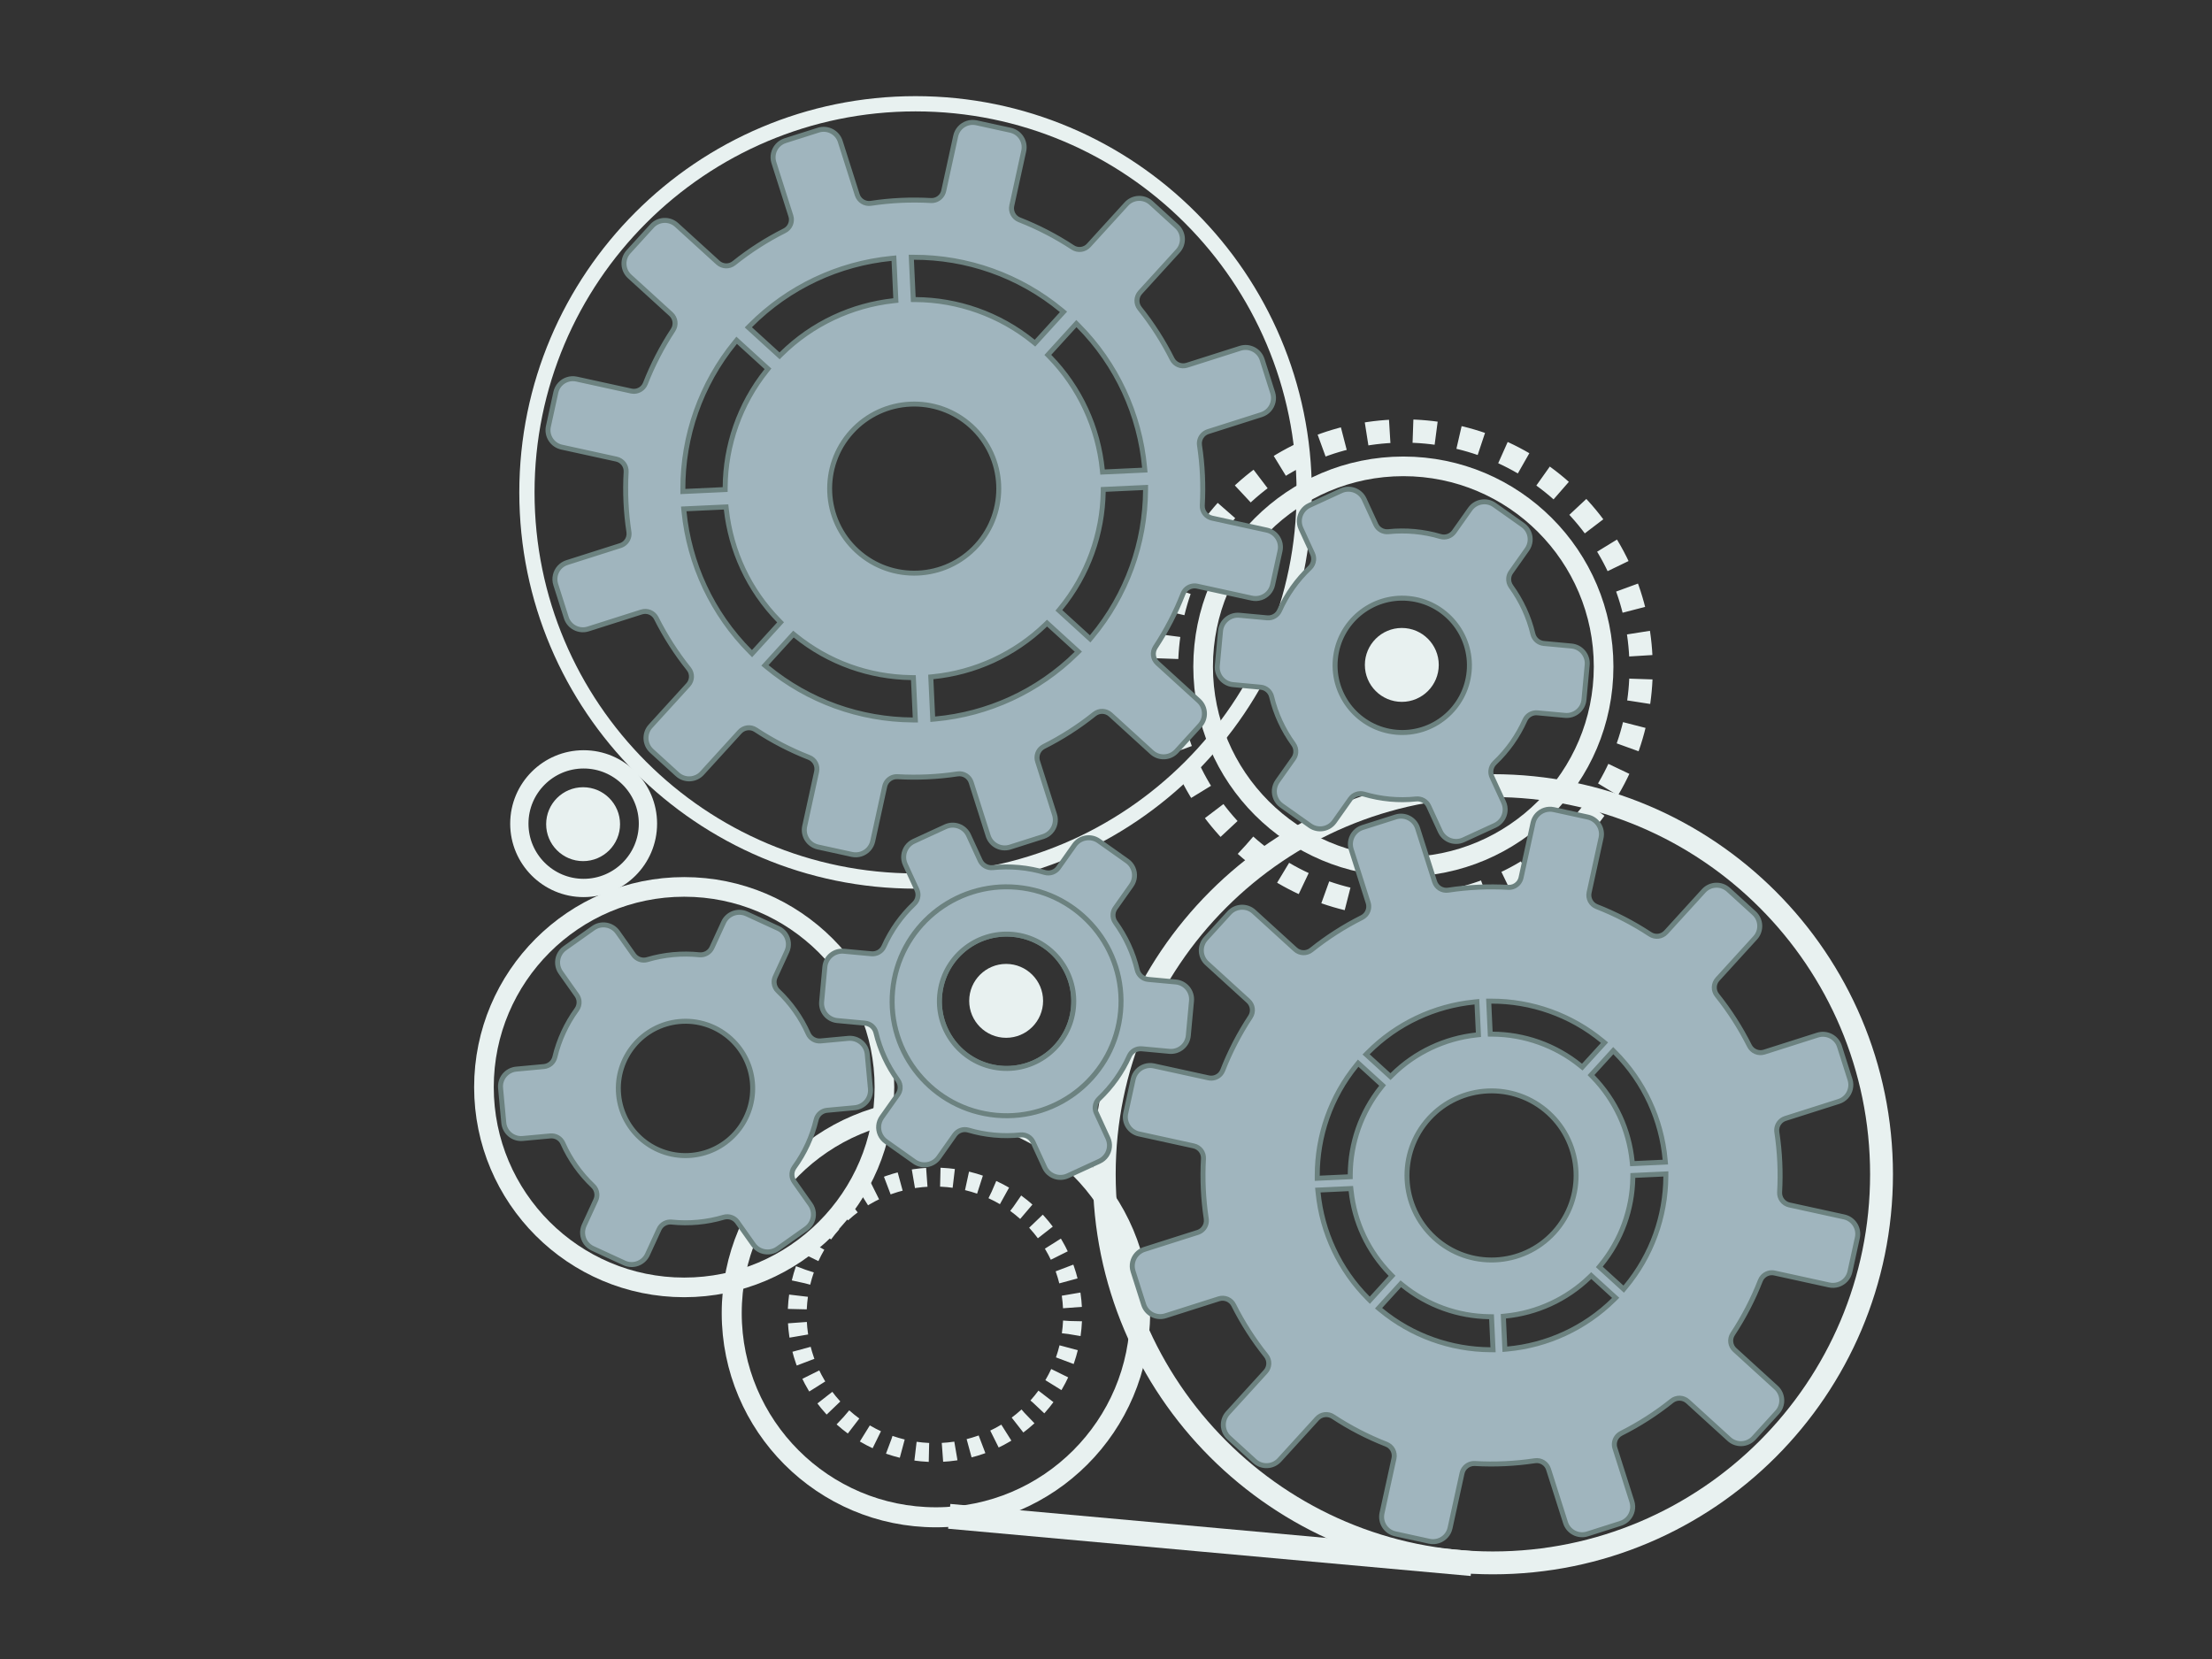 <svg xmlns="http://www.w3.org/2000/svg" viewBox="0 0 800 600" width="800" height="600" preserveAspectRatio="xMidYMid meet" style="width: 100%; height: 100%; transform: translate3d(0px, 0px, 0px);"><rect x="0" y="0" width="800" height="600" fill="#333333" stroke="none"/><defs><clipPath id="__lottie_element_2"><rect width="800" height="600" x="0" y="0"></rect></clipPath></defs><g clip-path="url(#__lottie_element_2)"><g transform="matrix(0.724,0,0,0.724,498.491,259.151)" opacity="1" style="display: block;"><g opacity="1" transform="matrix(1,0,0,1,-221,298)"><path fill="rgb(0,0,0)" fill-opacity="1" d="M0 0"></path><path stroke-linecap="butt" stroke-linejoin="miter" fill-opacity="0" stroke-miterlimit="4" stroke="rgb(232,241,240)" stroke-opacity="1" stroke-width="10" d=" M0,-102 C56.294,-102 102,-56.294 102,0 C102,56.294 56.294,102 0,102 C-56.294,102 -102,56.294 -102,0 C-102,-56.294 -56.294,-102 0,-102z"></path></g></g><g transform="matrix(0.71,0,0,0.71,404.356,181.602)" opacity="1" style="display: block;"><g opacity="1" transform="matrix(1,0,0,1,-221,298)"><path fill="rgb(0,0,0)" fill-opacity="1" d="M0 0"></path><path stroke-linecap="butt" stroke-linejoin="miter" fill-opacity="0" stroke-miterlimit="4" stroke="rgb(232,241,240)" stroke-opacity="1" stroke-width="10" d=" M0,-102 C56.294,-102 102,-56.294 102,0 C102,56.294 56.294,102 0,102 C-56.294,102 -102,56.294 -102,0 C-102,-56.294 -56.294,-102 0,-102z"></path></g></g><g transform="matrix(0.329,0.361,-0.361,0.329,518.415,457.262)" opacity="1" style="display: block;"><g opacity="1" transform="matrix(1,0,0,1,-221,298)"><path fill="rgb(0,0,0)" fill-opacity="1" d="M0 0"></path><path stroke-linecap="butt" stroke-linejoin="miter" fill-opacity="0" stroke-miterlimit="4" stroke-dasharray=" 10" stroke-dashoffset="0" stroke="rgb(232,241,240)" stroke-opacity="1" stroke-width="14" d=" M0,-102 C56.294,-102 102,-56.294 102,0 C102,56.294 56.294,102 0,102 C-56.294,102 -102,56.294 -102,0 C-102,-56.294 -56.294,-102 0,-102z"></path></g></g><g transform="matrix(0.228,0,0,0.228,261.469,229.944)" opacity="1" style="display: block;"><g opacity="1" transform="matrix(1,0,0,1,-221,298)"><path fill="rgb(0,0,0)" fill-opacity="1" d="M0 0"></path><path stroke-linecap="butt" stroke-linejoin="miter" fill-opacity="0" stroke-miterlimit="4" stroke="rgb(232,241,240)" stroke-opacity="1" stroke-width="29" d=" M0,-102 C56.294,-102 102,-56.294 102,0 C102,56.294 56.294,102 0,102 C-56.294,102 -102,56.294 -102,0 C-102,-56.294 -56.294,-102 0,-102z"></path></g></g><g transform="matrix(0.131,0,0,0.131,239.837,259.036)" opacity="1" style="display: block;"><g opacity="1" transform="matrix(1,0,0,1,-221,298)"><path fill="rgb(232,241,240)" fill-opacity="1" d=" M0,-102 C56.294,-102 102,-56.294 102,0 C102,56.294 56.294,102 0,102 C-56.294,102 -102,56.294 -102,0 C-102,-56.294 -56.294,-102 0,-102z"></path><path stroke-linecap="butt" stroke-linejoin="miter" fill-opacity="0" stroke-miterlimit="4" stroke="rgb(232,241,240)" stroke-opacity="1" stroke-width="29" d="M0 0"></path></g></g><g transform="matrix(0.131,0,0,0.131,392.837,322.936)" opacity="1" style="display: block;"><g opacity="1" transform="matrix(1,0,0,1,-221,298)"><path fill="rgb(232,241,240)" fill-opacity="1" d=" M0,-102 C56.294,-102 102,-56.294 102,0 C102,56.294 56.294,102 0,102 C-56.294,102 -102,56.294 -102,0 C-102,-56.294 -56.294,-102 0,-102z"></path><path stroke-linecap="butt" stroke-linejoin="miter" fill-opacity="0" stroke-miterlimit="4" stroke="rgb(232,241,240)" stroke-opacity="1" stroke-width="29" d="M0 0"></path></g></g><g transform="matrix(0.131,0,0,0.131,535.937,201.436)" opacity="1" style="display: block;"><g opacity="1" transform="matrix(1,0,0,1,-221,298)"><path fill="rgb(232,241,240)" fill-opacity="1" d=" M0,-102 C56.294,-102 102,-56.294 102,0 C102,56.294 56.294,102 0,102 C-56.294,102 -102,56.294 -102,0 C-102,-56.294 -56.294,-102 0,-102z"></path><path stroke-linecap="butt" stroke-linejoin="miter" fill-opacity="0" stroke-miterlimit="4" stroke="rgb(232,241,240)" stroke-opacity="1" stroke-width="29" d="M0 0"></path></g></g><g transform="matrix(0.71,0,0,0.71,664.456,29.502)" opacity="1" style="display: block;"><g opacity="1" transform="matrix(1,0,0,1,-221,298)"><path fill="rgb(0,0,0)" fill-opacity="1" d="M0 0"></path><path stroke-linecap="butt" stroke-linejoin="miter" fill-opacity="0" stroke-miterlimit="4" stroke="rgb(232,241,240)" stroke-opacity="1" stroke-width="10" d=" M0,-102 C56.294,-102 102,-56.294 102,0 C102,56.294 56.294,102 0,102 C-56.294,102 -102,56.294 -102,0 C-102,-56.294 -56.294,-102 0,-102z"></path></g></g><g transform="matrix(0.567,0.622,-0.622,0.567,818.369,210.2)" opacity="1" style="display: block;"><g opacity="1" transform="matrix(1,0,0,1,-221,298)"><path fill="rgb(0,0,0)" fill-opacity="1" d="M0 0"></path><path stroke-linecap="butt" stroke-linejoin="miter" fill-opacity="0" stroke-miterlimit="4" stroke-dasharray=" 10" stroke-dashoffset="0" stroke="rgb(232,241,240)" stroke-opacity="1" stroke-width="10" d=" M0,-102 C56.294,-102 102,-56.294 102,0 C102,56.294 56.294,102 0,102 C-56.294,102 -102,56.294 -102,0 C-102,-56.294 -56.294,-102 0,-102z"></path></g></g><g transform="matrix(1.378,0,0,1.378,844.463,14.041)" opacity="1" style="display: block;"><g opacity="1" transform="matrix(1,0,0,1,-221,298)"><path fill="rgb(0,0,0)" fill-opacity="1" d="M0 0"></path><path stroke-linecap="butt" stroke-linejoin="miter" fill-opacity="0" stroke-miterlimit="4" stroke="rgb(232,241,240)" stroke-opacity="1" stroke-width="6" d=" M0,-102 C56.294,-102 102,-56.294 102,0 C102,56.294 56.294,102 0,102 C-56.294,102 -102,56.294 -102,0 C-102,-56.294 -56.294,-102 0,-102z"></path></g></g><g transform="matrix(1.378,0,0,1.378,635.663,-232.559)" opacity="1" style="display: block;"><g opacity="1" transform="matrix(1,0,0,1,-221,298)"><path fill="rgb(0,0,0)" fill-opacity="1" d="M0 0"></path><path stroke-linecap="butt" stroke-linejoin="miter" fill-opacity="0" stroke-miterlimit="4" stroke="rgb(232,241,240)" stroke-opacity="1" stroke-width="4" d=" M0,-102 C56.294,-102 102,-56.294 102,0 C102,56.294 56.294,102 0,102 C-56.294,102 -102,56.294 -102,0 C-102,-56.294 -56.294,-102 0,-102z"></path></g></g><g transform="matrix(-0.083,0.896,-0.896,-0.083,437.352,304.837)" opacity="1" style="display: block;"><g opacity="1" transform="matrix(1,0,0,1,70.91,75.25)"><path fill="rgb(160,181,190)" fill-opacity="1" d=" M-7,74 C-10.86,74 -14,70.859 -14,67 C-14,67 -14,55.85 -14,55.85 C-14,53.711 -15.362,51.812 -17.389,51.123 C-24.085,48.85 -30.203,45.314 -35.571,40.617 C-36.479,39.816 -37.648,39.374 -38.862,39.374 C-39.735,39.374 -40.597,39.606 -41.353,40.046 C-41.353,40.046 -51.02,45.624 -51.02,45.624 C-52.085,46.239 -53.294,46.563 -54.515,46.563 C-57.011,46.563 -59.337,45.222 -60.584,43.06 C-60.584,43.06 -67.584,30.94 -67.584,30.94 C-68.52,29.319 -68.768,27.432 -68.284,25.626 C-67.8,23.82 -66.641,22.312 -65.02,21.376 C-65.02,21.376 -55.37,15.807 -55.37,15.807 C-53.521,14.731 -52.557,12.603 -52.969,10.508 C-53.653,7.075 -54,3.541 -54,0 C-54,-3.541 -53.653,-7.075 -52.97,-10.505 C-52.557,-12.603 -53.521,-14.731 -55.368,-15.805 C-55.368,-15.805 -65.02,-21.376 -65.02,-21.376 C-66.641,-22.312 -67.8,-23.82 -68.284,-25.626 C-68.768,-27.432 -68.52,-29.319 -67.584,-30.94 C-67.584,-30.94 -60.584,-43.06 -60.584,-43.06 C-59.337,-45.222 -57.011,-46.563 -54.515,-46.563 C-53.294,-46.563 -52.085,-46.239 -51.02,-45.624 C-51.02,-45.624 -41.35,-40.044 -41.35,-40.044 C-40.597,-39.606 -39.735,-39.374 -38.862,-39.374 C-37.648,-39.374 -36.479,-39.816 -35.568,-40.62 C-30.203,-45.314 -24.085,-48.85 -17.388,-51.123 C-15.362,-51.812 -14,-53.711 -14,-55.85 C-14,-55.85 -14,-67 -14,-67 C-14,-70.859 -10.86,-74 -7,-74 C-7,-74 7,-74 7,-74 C10.86,-74 14,-70.859 14,-67 C14,-67 14,-55.85 14,-55.85 C14,-53.711 15.362,-51.812 17.389,-51.123 C24.085,-48.85 30.203,-45.314 35.571,-40.617 C36.479,-39.816 37.648,-39.374 38.862,-39.374 C39.735,-39.374 40.597,-39.606 41.353,-40.046 C41.353,-40.046 51.02,-45.624 51.02,-45.624 C52.085,-46.239 53.294,-46.563 54.515,-46.563 C57.011,-46.563 59.337,-45.222 60.584,-43.06 C60.584,-43.06 67.584,-30.94 67.584,-30.94 C68.52,-29.319 68.768,-27.432 68.284,-25.626 C67.8,-23.82 66.641,-22.312 65.02,-21.376 C65.02,-21.376 55.37,-15.807 55.37,-15.807 C53.521,-14.731 52.557,-12.603 52.969,-10.508 C53.653,-7.075 54,-3.541 54,0 C54,3.541 53.653,7.075 52.97,10.505 C52.557,12.603 53.521,14.731 55.368,15.805 C55.368,15.805 65.02,21.376 65.02,21.376 C66.641,22.312 67.8,23.82 68.284,25.626 C68.768,27.432 68.52,29.319 67.584,30.94 C67.584,30.94 60.584,43.06 60.584,43.06 C59.337,45.222 57.012,46.563 54.516,46.563 C54.516,46.563 54.515,46.563 54.515,46.563 C53.294,46.563 52.085,46.239 51.02,45.624 C51.02,45.624 41.35,40.044 41.35,40.044 C40.597,39.606 39.735,39.374 38.862,39.374 C37.648,39.374 36.479,39.816 35.568,40.62 C30.203,45.314 24.085,48.85 17.388,51.123 C15.362,51.812 14,53.711 14,55.85 C14,55.85 14,67 14,67 C14,70.859 10.86,74 7,74 C7,74 -7,74 -7,74z M0,-27 C-14.888,-27 -27,-14.888 -27,0 C-27,14.888 -14.888,27 0,27 C14.888,27 27,14.888 27,0 C27,-14.888 14.888,-27 0,-27z"></path></g><g opacity="1" transform="matrix(1,0,0,1,70.91,75.25)"><path fill="rgb(108,130,128)" fill-opacity="1" d=" M7,-73 C10.309,-73 13,-70.309 13,-67 C13,-67 13,-55.85 13,-55.85 C13,-53.282 14.634,-51.002 17.067,-50.176 C23.641,-47.943 29.645,-44.475 34.906,-39.871 C36,-38.905 37.404,-38.374 38.861,-38.374 C39.911,-38.374 40.946,-38.653 41.85,-39.178 C41.85,-39.178 51.52,-44.758 51.52,-44.758 C52.434,-45.285 53.47,-45.563 54.515,-45.563 C56.655,-45.563 58.649,-44.413 59.718,-42.56 C59.718,-42.56 66.718,-30.44 66.718,-30.44 C68.372,-27.573 67.386,-23.896 64.52,-22.242 C64.52,-22.242 54.865,-16.669 54.865,-16.669 C52.65,-15.382 51.494,-12.828 51.989,-10.309 C52.66,-6.943 53,-3.476 53,0 C53,3.476 52.66,6.943 51.987,10.314 C51.494,12.828 52.65,15.382 54.87,16.672 C54.87,16.672 64.521,22.242 64.521,22.242 C67.386,23.896 68.372,27.573 66.718,30.439 C66.718,30.439 59.718,42.561 59.718,42.561 C58.649,44.413 56.655,45.563 54.515,45.563 C53.47,45.563 52.434,45.285 51.52,44.758 C51.52,44.758 41.855,39.181 41.855,39.181 C40.946,38.653 39.912,38.374 38.861,38.374 C37.404,38.374 36,38.905 34.913,39.865 C29.645,44.475 23.641,47.943 17.067,50.176 C14.634,51.002 13,53.282 13,55.85 C13,55.85 13,67 13,67 C13,70.309 10.309,73 7,73 C7,73 -7,73 -7,73 C-10.309,73 -13,70.309 -13,67 C-13,67 -13,55.85 -13,55.85 C-13,53.282 -14.634,51.002 -17.067,50.176 C-23.641,47.943 -29.645,44.475 -34.906,39.871 C-36,38.905 -37.404,38.374 -38.861,38.374 C-39.911,38.374 -40.946,38.653 -41.85,39.178 C-41.85,39.178 -51.52,44.758 -51.52,44.758 C-52.434,45.285 -53.47,45.563 -54.515,45.563 C-56.655,45.563 -58.649,44.413 -59.718,42.56 C-59.718,42.56 -66.718,30.44 -66.718,30.44 C-68.372,27.573 -67.386,23.896 -64.52,22.242 C-64.52,22.242 -54.865,16.669 -54.865,16.669 C-52.65,15.382 -51.494,12.828 -51.989,10.309 C-52.66,6.943 -53,3.476 -53,0 C-53,-3.476 -52.66,-6.943 -51.987,-10.314 C-51.494,-12.828 -52.65,-15.382 -54.87,-16.672 C-54.87,-16.672 -64.521,-22.242 -64.521,-22.242 C-67.386,-23.896 -68.372,-27.573 -66.718,-30.439 C-66.718,-30.439 -59.718,-42.561 -59.718,-42.561 C-58.648,-44.413 -56.655,-45.564 -54.516,-45.563 C-53.469,-45.563 -52.434,-45.285 -51.52,-44.758 C-51.52,-44.758 -41.855,-39.181 -41.855,-39.181 C-40.946,-38.653 -39.912,-38.374 -38.861,-38.374 C-37.404,-38.374 -36,-38.905 -34.913,-39.865 C-29.645,-44.475 -23.641,-47.943 -17.067,-50.176 C-14.634,-51.002 -13,-53.282 -13,-55.85 C-13,-55.85 -13,-67 -13,-67 C-13,-70.309 -10.309,-73 -7,-73 C-7,-73 7,-73 7,-73z M0,28 C15.439,28 28,15.439 28,0 C28,-15.439 15.439,-28 0,-28 C-15.439,-28 -28,-15.439 -28,0 C-28,15.439 -15.439,28 0,28z M7,-75 C7,-75 -7,-75 -7,-75 C-11.42,-75 -15,-71.42 -15,-67 C-15,-67 -15,-55.85 -15,-55.85 C-15,-54.14 -16.09,-52.62 -17.71,-52.07 C-24.6,-49.73 -30.87,-46.06 -36.23,-41.37 C-36.974,-40.713 -37.914,-40.374 -38.861,-40.374 C-39.544,-40.374 -40.23,-40.55 -40.85,-40.91 C-40.85,-40.91 -50.52,-46.49 -50.52,-46.49 C-51.781,-47.218 -53.158,-47.563 -54.515,-47.563 C-57.28,-47.564 -59.968,-46.129 -61.45,-43.56 C-61.45,-43.56 -68.45,-31.44 -68.45,-31.44 C-70.66,-27.61 -69.35,-22.72 -65.52,-20.51 C-65.52,-20.51 -55.87,-14.94 -55.87,-14.94 C-54.39,-14.08 -53.62,-12.38 -53.95,-10.7 C-54.64,-7.24 -55,-3.66 -55,0 C-55,3.66 -54.64,7.24 -53.95,10.7 C-53.62,12.38 -54.39,14.08 -55.87,14.94 C-55.87,14.94 -65.52,20.51 -65.52,20.51 C-69.35,22.72 -70.66,27.61 -68.45,31.44 C-68.45,31.44 -61.45,43.56 -61.45,43.56 C-59.968,46.129 -57.28,47.563 -54.515,47.563 C-53.158,47.563 -51.781,47.218 -50.52,46.49 C-50.52,46.49 -40.85,40.91 -40.85,40.91 C-40.23,40.55 -39.544,40.374 -38.861,40.374 C-37.914,40.374 -36.974,40.713 -36.23,41.37 C-30.87,46.06 -24.6,49.73 -17.71,52.07 C-16.09,52.62 -15,54.14 -15,55.85 C-15,55.85 -15,67 -15,67 C-15,71.42 -11.42,75 -7,75 C-7,75 7,75 7,75 C11.42,75 15,71.42 15,67 C15,67 15,55.85 15,55.85 C15,54.14 16.09,52.62 17.71,52.07 C24.6,49.73 30.87,46.06 36.23,41.37 C36.974,40.713 37.914,40.374 38.861,40.374 C39.544,40.374 40.23,40.55 40.85,40.91 C40.85,40.91 50.52,46.49 50.52,46.49 C51.781,47.218 53.158,47.563 54.515,47.563 C57.28,47.563 59.968,46.129 61.45,43.56 C61.45,43.56 68.45,31.44 68.45,31.44 C70.66,27.61 69.35,22.72 65.52,20.51 C65.52,20.51 55.87,14.94 55.87,14.94 C54.39,14.08 53.62,12.38 53.95,10.7 C54.64,7.24 55,3.66 55,0 C55,-3.66 54.64,-7.24 53.95,-10.7 C53.62,-12.38 54.39,-14.08 55.87,-14.94 C55.87,-14.94 65.52,-20.51 65.52,-20.51 C69.35,-22.72 70.66,-27.61 68.45,-31.44 C68.45,-31.44 61.45,-43.56 61.45,-43.56 C59.968,-46.129 57.28,-47.563 54.515,-47.563 C53.158,-47.563 51.781,-47.218 50.52,-46.49 C50.52,-46.49 40.85,-40.91 40.85,-40.91 C40.23,-40.55 39.544,-40.374 38.861,-40.374 C37.914,-40.374 36.974,-40.713 36.23,-41.37 C30.87,-46.06 24.6,-49.73 17.71,-52.07 C16.09,-52.62 15,-54.14 15,-55.85 C15,-55.85 15,-67 15,-67 C15,-71.42 11.42,-75 7,-75z M0,26 C-14.36,26 -26,14.36 -26,0 C-26,-14.36 -14.36,-26 0,-26 C14.36,-26 26,-14.36 26,0 C26,14.36 14.36,26 0,26z"></path></g><g opacity="1" transform="matrix(1,0,0,1,70.91,75.25)"><path fill="rgb(160,181,190)" fill-opacity="1" d=" M0,46 C-25.364,46 -46,25.364 -46,0 C-46,-25.364 -25.364,-46 0,-46 C25.364,-46 46,-25.364 46,0 C46,25.364 25.364,46 0,46z M0,-27 C-14.888,-27 -27,-14.888 -27,0 C-27,14.888 -14.888,27 0,27 C14.888,27 27,14.888 27,0 C27,-14.888 14.888,-27 0,-27z"></path></g><g opacity="1" transform="matrix(1,0,0,1,70.91,75.25)"><path fill="rgb(108,130,128)" fill-opacity="1" d=" M0,-45 C24.813,-45 45,-24.813 45,0 C45,24.813 24.813,45 0,45 C-24.813,45 -45,24.813 -45,0 C-45,-24.813 -24.813,-45 0,-45z M0,28 C15.439,28 28,15.439 28,0 C28,-15.439 15.439,-28 0,-28 C-15.439,-28 -28,-15.439 -28,0 C-28,15.439 -15.439,28 0,28z M0,-47 C-25.96,-47 -47,-25.96 -47,0 C-47,25.96 -25.96,47 0,47 C25.96,47 47,25.96 47,0 C47,-25.96 25.96,-47 0,-47z M0,26 C-14.36,26 -26,14.36 -26,0 C-26,-14.36 -14.36,-26 0,-26 C14.36,-26 26,-14.36 26,0 C26,14.36 14.36,26 0,26z"></path></g></g><g transform="matrix(0.606,-0.665,0.665,0.606,348.469,433.979)" opacity="1" style="display: block;"><g opacity="1" transform="matrix(1,0,0,1,150.25,150.25)"><path fill="rgb(160,181,190)" fill-opacity="1" d=" M-7,149 C-10.859,149 -14,145.86 -14,142 C-14,142 -14,119.509 -14,119.509 C-14,117.036 -15.768,114.963 -18.203,114.579 C-26.16,113.324 -34.009,111.225 -41.531,108.339 C-42.103,108.119 -42.703,108.008 -43.313,108.008 C-45.09,108.008 -46.746,108.966 -47.636,110.507 C-47.636,110.507 -58.876,129.976 -58.876,129.976 C-60.123,132.136 -62.448,133.477 -64.945,133.477 C-66.166,133.477 -67.373,133.153 -68.437,132.537 C-68.437,132.537 -80.562,125.538 -80.562,125.538 C-83.905,123.608 -85.055,119.319 -83.124,115.976 C-83.124,115.976 -71.868,96.48 -71.868,96.48 C-70.634,94.342 -71.126,91.665 -73.039,90.114 C-79.293,85.037 -85.037,79.293 -90.113,73.039 C-91.062,71.869 -92.472,71.199 -93.982,71.199 C-94.857,71.199 -95.72,71.43 -96.48,71.868 C-96.48,71.868 -115.976,83.124 -115.976,83.124 C-117.039,83.739 -118.247,84.064 -119.468,84.064 C-121.965,84.064 -124.291,82.722 -125.538,80.563 C-125.538,80.563 -132.538,68.438 -132.538,68.438 C-133.473,66.819 -133.721,64.932 -133.237,63.126 C-132.753,61.321 -131.595,59.811 -129.976,58.876 C-129.976,58.876 -110.507,47.636 -110.507,47.636 C-108.368,46.4 -107.456,43.832 -108.339,41.532 C-111.225,34.009 -113.324,26.16 -114.579,18.204 C-114.963,15.768 -117.037,14 -119.509,14 C-119.509,14 -142,14 -142,14 C-145.86,14 -149,10.86 -149,7 C-149,7 -149,-7 -149,-7 C-149,-10.859 -145.86,-14 -142,-14 C-142,-14 -119.509,-14 -119.509,-14 C-117.037,-14 -114.963,-15.767 -114.579,-18.203 C-113.324,-26.161 -111.225,-34.009 -108.338,-41.531 C-107.455,-43.833 -108.367,-46.4 -110.507,-47.635 C-110.507,-47.635 -129.976,-58.876 -129.976,-58.876 C-131.595,-59.81 -132.753,-61.32 -133.237,-63.126 C-133.721,-64.931 -133.473,-66.818 -132.538,-68.437 C-132.538,-68.437 -125.538,-80.562 -125.538,-80.562 C-124.291,-82.721 -121.965,-84.063 -119.468,-84.063 C-118.247,-84.063 -117.039,-83.738 -115.976,-83.124 C-115.976,-83.124 -96.48,-71.868 -96.48,-71.868 C-95.72,-71.429 -94.857,-71.198 -93.982,-71.198 C-92.472,-71.198 -91.062,-71.869 -90.113,-73.039 C-85.037,-79.293 -79.292,-85.038 -73.039,-90.113 C-71.126,-91.665 -70.634,-94.342 -71.868,-96.479 C-71.868,-96.479 -83.124,-115.975 -83.124,-115.975 C-85.055,-119.318 -83.905,-123.607 -80.562,-125.538 C-80.562,-125.538 -68.437,-132.537 -68.437,-132.537 C-67.373,-133.152 -66.166,-133.476 -64.945,-133.476 C-62.448,-133.476 -60.123,-132.135 -58.876,-129.975 C-58.876,-129.975 -47.636,-110.507 -47.636,-110.507 C-46.746,-108.966 -45.09,-108.008 -43.313,-108.008 C-42.703,-108.008 -42.103,-108.119 -41.531,-108.339 C-34.009,-111.224 -26.16,-113.323 -18.203,-114.579 C-15.768,-114.963 -14,-117.036 -14,-119.509 C-14,-119.509 -14,-142 -14,-142 C-14,-145.859 -10.859,-149 -7,-149 C-7,-149 7,-149 7,-149 C10.859,-149 14,-145.859 14,-142 C14,-142 14,-119.509 14,-119.509 C14,-117.036 15.768,-114.963 18.203,-114.579 C26.16,-113.323 34.009,-111.224 41.531,-108.339 C42.104,-108.119 42.703,-108.008 43.314,-108.008 C45.09,-108.008 46.746,-108.966 47.636,-110.507 C47.636,-110.507 58.876,-129.975 58.876,-129.975 C60.123,-132.135 62.448,-133.476 64.945,-133.476 C66.166,-133.476 67.373,-133.152 68.438,-132.537 C68.438,-132.537 80.563,-125.538 80.563,-125.538 C83.904,-123.607 85.054,-119.318 83.124,-115.975 C83.124,-115.975 71.868,-96.479 71.868,-96.479 C70.634,-94.342 71.126,-91.665 73.039,-90.113 C79.292,-85.038 85.037,-79.293 90.113,-73.039 C91.063,-71.869 92.473,-71.198 93.982,-71.198 C94.857,-71.198 95.721,-71.429 96.48,-71.868 C96.48,-71.868 115.976,-83.124 115.976,-83.124 C117.04,-83.738 118.247,-84.063 119.468,-84.063 C121.965,-84.063 124.291,-82.721 125.537,-80.562 C125.537,-80.562 132.537,-68.437 132.537,-68.437 C133.473,-66.818 133.721,-64.931 133.237,-63.126 C132.753,-61.32 131.595,-59.81 129.976,-58.876 C129.976,-58.876 110.507,-47.635 110.507,-47.635 C108.367,-46.4 107.455,-43.833 108.339,-41.531 C111.225,-34.009 113.323,-26.16 114.579,-18.203 C114.963,-15.767 117.036,-14 119.509,-14 C119.509,-14 142,-14 142,-14 C145.859,-14 149,-10.859 149,-7 C149,-7 149,7 149,7 C149,10.86 145.859,14 142,14 C142,14 119.509,14 119.509,14 C117.036,14 114.963,15.768 114.579,18.203 C113.323,26.16 111.225,34.009 108.339,41.532 C107.455,43.832 108.367,46.4 110.507,47.636 C110.507,47.636 129.976,58.876 129.976,58.876 C133.318,60.806 134.468,65.095 132.538,68.438 C132.538,68.438 125.538,80.563 125.538,80.563 C124.291,82.722 121.965,84.064 119.468,84.064 C118.247,84.064 117.04,83.739 115.976,83.124 C115.976,83.124 96.48,71.868 96.48,71.868 C95.721,71.43 94.857,71.199 93.982,71.199 C92.473,71.199 91.063,71.869 90.113,73.039 C85.037,79.293 79.293,85.037 73.039,90.114 C71.126,91.665 70.634,94.342 71.868,96.48 C71.868,96.48 83.124,115.976 83.124,115.976 C85.054,119.319 83.904,123.608 80.563,125.538 C80.563,125.538 68.438,132.537 68.438,132.537 C67.373,133.153 66.166,133.477 64.945,133.477 C62.448,133.477 60.123,132.136 58.876,129.976 C58.876,129.976 47.636,110.507 47.636,110.507 C46.746,108.966 45.09,108.008 43.314,108.008 C42.703,108.008 42.104,108.119 41.531,108.339 C34.009,111.225 26.16,113.324 18.203,114.579 C15.768,114.963 14,117.036 14,119.509 C14,119.509 14,142 14,142 C14,145.86 10.859,149 7,149 C7,149 -7,149 -7,149z M37.548,42.613 C27.96,51.067 15.673,56.081 2.952,56.732 C2.952,56.732 2.003,56.781 2.003,56.781 C2.003,56.781 2.003,70.044 2.003,70.044 C2.003,70.044 3.046,69.999 3.046,69.999 C19.242,69.306 34.803,62.946 46.861,52.089 C46.861,52.089 47.645,51.384 47.645,51.384 C47.645,51.384 38.252,41.991 38.252,41.991 C38.252,41.991 37.548,42.613 37.548,42.613z M-48.033,51.022 C-48.033,51.022 -47.262,51.728 -47.262,51.728 C-35.34,62.625 -19.907,69.103 -3.808,69.966 C-3.808,69.966 -2.754,70.022 -2.754,70.022 C-2.754,70.022 -2.754,56.736 -2.754,56.736 C-2.754,56.736 -3.689,56.675 -3.689,56.675 C-16.339,55.864 -28.504,50.747 -37.943,42.27 C-37.943,42.27 -38.648,41.637 -38.648,41.637 C-38.648,41.637 -48.033,51.022 -48.033,51.022z M56.704,3.321 C55.967,16.105 50.841,28.401 42.27,37.944 C42.27,37.944 41.637,38.649 41.637,38.649 C41.637,38.649 51.022,48.033 51.022,48.033 C51.022,48.033 51.728,47.262 51.728,47.262 C62.718,35.241 69.201,19.673 69.984,3.426 C69.984,3.426 70.034,2.378 70.034,2.378 C70.034,2.378 56.758,2.378 56.758,2.378 C56.758,2.378 56.704,3.321 56.704,3.321z M-69.984,3.426 C-69.212,19.476 -62.856,34.902 -52.089,46.862 C-52.089,46.862 -51.384,47.645 -51.384,47.645 C-51.384,47.645 -41.991,38.252 -41.991,38.252 C-41.991,38.252 -42.612,37.548 -42.612,37.548 C-51.095,27.929 -55.967,16.093 -56.704,3.321 C-56.704,3.321 -56.758,2.378 -56.758,2.378 C-56.758,2.378 -70.034,2.378 -70.034,2.378 C-70.034,2.378 -69.984,3.426 -69.984,3.426z M0,-34 C-18.748,-34 -34,-18.748 -34,0 C-34,18.748 -18.748,34 0,34 C18.748,34 34,18.748 34,0 C34,-18.748 18.748,-34 0,-34z M41.637,-38.648 C41.637,-38.648 42.27,-37.943 42.27,-37.943 C50.841,-28.4 55.967,-16.104 56.704,-3.32 C56.704,-3.32 56.758,-2.378 56.758,-2.378 C56.758,-2.378 70.034,-2.378 70.034,-2.378 C70.034,-2.378 69.984,-3.426 69.984,-3.426 C69.201,-19.673 62.718,-35.241 51.728,-47.261 C51.728,-47.261 51.022,-48.033 51.022,-48.033 C51.022,-48.033 41.637,-38.648 41.637,-38.648z M-52.089,-46.861 C-62.856,-34.901 -69.212,-19.475 -69.984,-3.426 C-69.984,-3.426 -70.034,-2.378 -70.034,-2.378 C-70.034,-2.378 -56.758,-2.378 -56.758,-2.378 C-56.758,-2.378 -56.704,-3.32 -56.704,-3.32 C-55.967,-16.092 -51.095,-27.928 -42.612,-37.548 C-42.612,-37.548 -41.991,-38.252 -41.991,-38.252 C-41.991,-38.252 -51.384,-47.644 -51.384,-47.644 C-51.384,-47.644 -52.089,-46.861 -52.089,-46.861z M-3.808,-69.966 C-19.907,-69.102 -35.34,-62.625 -47.262,-51.727 C-47.262,-51.727 -48.033,-51.021 -48.033,-51.021 C-48.033,-51.021 -38.648,-41.636 -38.648,-41.636 C-38.648,-41.636 -37.943,-42.269 -37.943,-42.269 C-28.504,-50.747 -16.339,-55.863 -3.689,-56.675 C-3.689,-56.675 -2.754,-56.735 -2.754,-56.735 C-2.754,-56.735 -2.754,-70.021 -2.754,-70.021 C-2.754,-70.021 -3.808,-69.966 -3.808,-69.966z M2.003,-56.78 C2.003,-56.78 2.952,-56.731 2.952,-56.731 C15.673,-56.081 27.96,-51.066 37.548,-42.612 C37.548,-42.612 38.252,-41.991 38.252,-41.991 C38.252,-41.991 47.645,-51.384 47.645,-51.384 C47.645,-51.384 46.861,-52.089 46.861,-52.089 C34.804,-62.945 19.243,-69.305 3.046,-69.999 C3.046,-69.999 2.003,-70.044 2.003,-70.044 C2.003,-70.044 2.003,-56.78 2.003,-56.78z"></path></g><g opacity="1" transform="matrix(1,0,0,1,150.25,150.25)"><path fill="rgb(108,130,128)" fill-opacity="1" d=" M7,-148 C10.309,-148 13,-145.309 13,-142 C13,-142 13,-119.509 13,-119.509 C13,-116.541 15.123,-114.052 18.048,-113.591 C25.937,-112.347 33.717,-110.266 41.173,-107.405 C41.86,-107.142 42.58,-107.008 43.313,-107.008 C45.445,-107.008 47.434,-108.157 48.501,-110.007 C48.501,-110.007 59.741,-129.476 59.741,-129.476 C60.811,-131.327 62.805,-132.477 64.945,-132.477 C65.99,-132.477 67.025,-132.198 67.938,-131.672 C67.938,-131.672 80.063,-124.672 80.063,-124.672 C82.928,-123.018 83.912,-119.341 82.259,-116.476 C82.259,-116.476 71.002,-96.979 71.002,-96.979 C69.522,-94.414 70.112,-91.199 72.408,-89.337 C78.609,-84.305 84.305,-78.609 89.337,-72.408 C90.477,-71.004 92.17,-70.198 93.982,-70.198 C95.032,-70.198 96.068,-70.477 96.98,-71.002 C96.98,-71.002 116.476,-82.259 116.476,-82.259 C117.388,-82.785 118.423,-83.063 119.468,-83.063 C121.609,-83.063 123.603,-81.913 124.672,-80.062 C124.672,-80.062 131.672,-67.937 131.672,-67.937 C133.326,-65.072 132.341,-61.396 129.476,-59.741 C129.476,-59.741 110.007,-48.501 110.007,-48.501 C107.439,-47.019 106.345,-43.937 107.405,-41.173 C110.266,-33.717 112.347,-25.937 113.591,-18.048 C114.052,-15.123 116.541,-13 119.509,-13 C119.509,-13 142,-13 142,-13 C145.309,-13 148,-10.309 148,-7 C148,-7 148,7 148,7 C148,10.309 145.309,13 142,13 C142,13 119.509,13 119.509,13 C116.541,13 114.052,15.123 113.591,18.048 C112.347,25.937 110.266,33.717 107.405,41.173 C106.345,43.937 107.439,47.019 110.007,48.501 C110.007,48.501 129.476,59.741 129.476,59.741 C130.863,60.543 131.857,61.837 132.272,63.385 C132.686,64.933 132.473,66.55 131.672,67.938 C131.672,67.938 124.672,80.063 124.672,80.063 C123.603,81.913 121.609,83.063 119.468,83.063 C118.423,83.063 117.388,82.785 116.476,82.259 C116.476,82.259 96.98,71.002 96.98,71.002 C96.068,70.477 95.032,70.198 93.982,70.198 C92.17,70.198 90.477,71.004 89.337,72.408 C84.305,78.609 78.609,84.305 72.408,89.337 C70.112,91.199 69.522,94.414 71.002,96.979 C71.002,96.979 82.259,116.476 82.259,116.476 C83.912,119.341 82.928,123.018 80.063,124.672 C80.063,124.672 67.938,131.672 67.938,131.672 C67.025,132.198 65.99,132.477 64.945,132.477 C62.805,132.477 60.811,131.327 59.741,129.476 C59.741,129.476 48.501,110.007 48.501,110.007 C47.434,108.157 45.445,107.008 43.313,107.008 C42.58,107.008 41.86,107.142 41.173,107.405 C33.717,110.266 25.937,112.347 18.048,113.591 C15.123,114.052 13,116.541 13,119.509 C13,119.509 13,142 13,142 C13,145.309 10.309,148 7,148 C7,148 -7,148 -7,148 C-10.309,148 -13,145.309 -13,142 C-13,142 -13,119.509 -13,119.509 C-13,116.541 -15.123,114.052 -18.048,113.591 C-25.936,112.347 -33.717,110.266 -41.173,107.405 C-41.86,107.142 -42.58,107.008 -43.312,107.008 C-45.445,107.008 -47.434,108.157 -48.501,110.007 C-48.501,110.007 -59.741,129.476 -59.741,129.476 C-60.81,131.327 -62.805,132.477 -64.945,132.477 C-65.99,132.477 -67.025,132.198 -67.937,131.672 C-67.937,131.672 -80.062,124.672 -80.062,124.672 C-82.928,123.018 -83.912,119.341 -82.259,116.476 C-82.259,116.476 -71.002,96.979 -71.002,96.979 C-69.521,94.414 -70.112,91.199 -72.408,89.337 C-78.609,84.305 -84.305,78.609 -89.336,72.408 C-90.476,71.004 -92.169,70.198 -93.982,70.198 C-95.032,70.198 -96.068,70.477 -96.98,71.002 C-96.98,71.002 -116.476,82.258 -116.476,82.258 C-117.388,82.785 -118.423,83.063 -119.468,83.063 C-121.609,83.063 -123.603,81.913 -124.672,80.063 C-124.672,80.063 -131.672,67.938 -131.672,67.938 C-132.473,66.55 -132.686,64.933 -132.271,63.385 C-131.856,61.837 -130.864,60.543 -129.476,59.741 C-129.476,59.741 -110.007,48.501 -110.007,48.501 C-107.439,47.019 -106.345,43.937 -107.405,41.173 C-110.266,33.717 -112.347,25.937 -113.591,18.048 C-114.052,15.123 -116.541,13 -119.509,13 C-119.509,13 -142,13 -142,13 C-145.309,13 -148,10.309 -148,7 C-148,7 -148,-7 -148,-7 C-148,-10.309 -145.309,-13 -142,-13 C-142,-13 -119.509,-13 -119.509,-13 C-116.541,-13 -114.052,-15.123 -113.591,-18.048 C-112.347,-25.937 -110.266,-33.717 -107.405,-41.173 C-106.345,-43.937 -107.439,-47.019 -110.007,-48.501 C-110.007,-48.501 -129.476,-59.741 -129.476,-59.741 C-132.341,-61.396 -133.326,-65.072 -131.672,-67.937 C-131.672,-67.937 -124.672,-80.062 -124.672,-80.062 C-123.603,-81.914 -121.609,-83.063 -119.468,-83.063 C-118.423,-83.063 -117.388,-82.785 -116.476,-82.259 C-116.476,-82.259 -96.979,-71.002 -96.979,-71.002 C-96.068,-70.477 -95.032,-70.198 -93.982,-70.198 C-92.169,-70.198 -90.476,-71.004 -89.336,-72.408 C-84.305,-78.609 -78.609,-84.305 -72.408,-89.337 C-70.112,-91.199 -69.521,-94.414 -71.002,-96.979 C-71.002,-96.979 -82.259,-116.476 -82.259,-116.476 C-83.912,-119.341 -82.928,-123.018 -80.062,-124.672 C-80.062,-124.672 -67.937,-131.672 -67.937,-131.672 C-67.025,-132.198 -65.99,-132.477 -64.945,-132.477 C-62.805,-132.477 -60.81,-131.327 -59.741,-129.476 C-59.741,-129.476 -48.501,-110.007 -48.501,-110.007 C-47.434,-108.157 -45.445,-107.008 -43.312,-107.008 C-42.58,-107.008 -41.86,-107.142 -41.173,-107.405 C-33.717,-110.266 -25.936,-112.347 -18.048,-113.591 C-15.123,-114.052 -13,-116.541 -13,-119.509 C-13,-119.509 -13,-142 -13,-142 C-13,-145.309 -10.309,-148 -7,-148 C-7,-148 7,-148 7,-148z M38.295,-40.619 C38.295,-40.619 39.623,-41.947 39.623,-41.947 C39.623,-41.947 47.607,-49.932 47.607,-49.932 C47.607,-49.932 49.098,-51.422 49.098,-51.422 C49.098,-51.422 47.531,-52.832 47.531,-52.832 C35.299,-63.844 19.516,-70.295 3.089,-70.998 C3.089,-70.998 1.003,-71.088 1.003,-71.088 C1.003,-71.088 1.003,-69 1.003,-69 C1.003,-69 1.003,-57.73 1.003,-57.73 C1.003,-57.73 1.003,-55.83 1.003,-55.83 C1.003,-55.83 2.9,-55.732 2.9,-55.732 C15.399,-55.094 27.468,-50.167 36.886,-41.861 C36.886,-41.861 38.295,-40.619 38.295,-40.619z M-38.685,-40.259 C-38.685,-40.259 -37.274,-41.525 -37.274,-41.525 C-28.002,-49.854 -16.053,-54.88 -3.626,-55.678 C-3.626,-55.678 -1.754,-55.798 -1.754,-55.798 C-1.754,-55.798 -1.754,-57.673 -1.754,-57.673 C-1.754,-57.673 -1.754,-68.967 -1.754,-68.967 C-1.754,-68.967 -1.754,-71.076 -1.754,-71.076 C-1.754,-71.076 -3.86,-70.964 -3.86,-70.964 C-20.191,-70.089 -35.845,-63.52 -47.936,-52.466 C-47.936,-52.466 -49.48,-51.055 -49.48,-51.055 C-49.48,-51.055 -48.001,-49.575 -48.001,-49.575 C-48.001,-49.575 -40.025,-41.6 -40.025,-41.6 C-40.025,-41.6 -38.685,-40.259 -38.685,-40.259z M55.814,-1.378 C55.814,-1.378 57.702,-1.378 57.702,-1.378 C57.702,-1.378 68.985,-1.378 68.985,-1.378 C68.985,-1.378 71.084,-1.378 71.084,-1.378 C71.084,-1.378 70.983,-3.475 70.983,-3.475 C70.19,-19.952 63.613,-35.742 52.466,-47.937 C52.466,-47.937 51.055,-49.48 51.055,-49.48 C51.055,-49.48 49.575,-48.001 49.575,-48.001 C49.575,-48.001 41.6,-40.025 41.6,-40.025 C41.6,-40.025 40.259,-38.685 40.259,-38.685 C40.259,-38.685 41.525,-37.274 41.525,-37.274 C49.945,-27.901 54.981,-15.822 55.705,-3.264 C55.705,-3.264 55.814,-1.378 55.814,-1.378z M-71.084,-1.378 C-71.084,-1.378 -68.985,-1.378 -68.985,-1.378 C-68.985,-1.378 -57.702,-1.378 -57.702,-1.378 C-57.702,-1.378 -55.813,-1.378 -55.813,-1.378 C-55.813,-1.378 -55.705,-3.264 -55.705,-3.264 C-54.981,-15.811 -50.194,-27.437 -41.861,-36.886 C-41.861,-36.886 -40.619,-38.295 -40.619,-38.295 C-40.619,-38.295 -41.947,-39.623 -41.947,-39.623 C-41.947,-39.623 -49.932,-47.607 -49.932,-47.607 C-49.932,-47.607 -51.422,-49.098 -51.422,-49.098 C-51.422,-49.098 -52.832,-47.531 -52.832,-47.531 C-63.753,-35.399 -70.199,-19.754 -70.983,-3.475 C-70.983,-3.475 -71.084,-1.378 -71.084,-1.378z M0,35 C19.299,35 35,19.299 35,0 C35,-19.299 19.299,-35 0,-35 C-19.299,-35 -35,-19.299 -35,0 C-35,19.299 -19.299,35 0,35z M51.055,49.48 C51.055,49.48 52.466,47.937 52.466,47.937 C63.613,35.742 70.19,19.952 70.983,3.475 C70.983,3.475 71.084,1.378 71.084,1.378 C71.084,1.378 68.985,1.378 68.985,1.378 C68.985,1.378 57.702,1.378 57.702,1.378 C57.702,1.378 55.814,1.378 55.814,1.378 C55.814,1.378 55.705,3.264 55.705,3.264 C54.981,15.822 49.945,27.901 41.525,37.274 C41.525,37.274 40.259,38.685 40.259,38.685 C40.259,38.685 41.6,40.025 41.6,40.025 C41.6,40.025 49.575,48.001 49.575,48.001 C49.575,48.001 51.055,49.48 51.055,49.48z M-51.422,49.098 C-51.422,49.098 -49.932,47.607 -49.932,47.607 C-49.932,47.607 -41.947,39.623 -41.947,39.623 C-41.947,39.623 -40.619,38.295 -40.619,38.295 C-40.619,38.295 -41.861,36.886 -41.861,36.886 C-50.194,27.437 -54.981,15.811 -55.705,3.264 C-55.705,3.264 -55.813,1.378 -55.813,1.378 C-55.813,1.378 -57.702,1.378 -57.702,1.378 C-57.702,1.378 -68.985,1.378 -68.985,1.378 C-68.985,1.378 -71.084,1.378 -71.084,1.378 C-71.084,1.378 -70.983,3.475 -70.983,3.475 C-70.199,19.754 -63.753,35.399 -52.832,47.531 C-52.832,47.531 -51.422,49.098 -51.422,49.098z M-1.754,71.076 C-1.754,71.076 -1.754,68.967 -1.754,68.967 C-1.754,68.967 -1.754,57.673 -1.754,57.673 C-1.754,57.673 -1.754,55.798 -1.754,55.798 C-1.754,55.798 -3.626,55.678 -3.626,55.678 C-16.053,54.88 -28.002,49.854 -37.274,41.525 C-37.274,41.525 -38.685,40.259 -38.685,40.259 C-38.685,40.259 -40.025,41.6 -40.025,41.6 C-40.025,41.6 -48.001,49.575 -48.001,49.575 C-48.001,49.575 -49.48,51.055 -49.48,51.055 C-49.48,51.055 -47.936,52.466 -47.936,52.466 C-35.845,63.52 -20.191,70.089 -3.86,70.964 C-3.86,70.964 -1.754,71.076 -1.754,71.076z M1.003,71.088 C1.003,71.088 3.089,70.998 3.089,70.998 C19.516,70.295 35.299,63.844 47.531,52.832 C47.531,52.832 49.098,51.422 49.098,51.422 C49.098,51.422 47.607,49.932 47.607,49.932 C47.607,49.932 39.623,41.947 39.623,41.947 C39.623,41.947 38.295,40.619 38.295,40.619 C38.295,40.619 36.886,41.861 36.886,41.861 C27.468,50.167 15.399,55.094 2.9,55.732 C2.9,55.732 1.003,55.83 1.003,55.83 C1.003,55.83 1.003,57.73 1.003,57.73 C1.003,57.73 1.003,69 1.003,69 C1.003,69 1.003,71.088 1.003,71.088z M7,-150 C7,-150 -7,-150 -7,-150 C-11.418,-150 -15,-146.418 -15,-142 C-15,-142 -15,-119.509 -15,-119.509 C-15,-117.548 -16.422,-115.872 -18.359,-115.566 C-26.514,-114.28 -34.387,-112.15 -41.89,-109.272 C-42.355,-109.094 -42.838,-109.008 -43.312,-109.008 C-44.703,-109.008 -46.038,-109.74 -46.769,-111.007 C-46.769,-111.007 -58.01,-130.476 -58.01,-130.476 C-59.491,-133.042 -62.181,-134.477 -64.945,-134.477 C-66.303,-134.477 -67.678,-134.131 -68.937,-133.404 C-68.937,-133.404 -81.062,-126.404 -81.062,-126.404 C-84.889,-124.194 -86.2,-119.302 -83.99,-115.476 C-83.99,-115.476 -72.734,-95.979 -72.734,-95.979 C-71.755,-94.283 -72.147,-92.124 -73.669,-90.89 C-79.988,-85.762 -85.761,-79.988 -90.89,-73.669 C-91.668,-72.709 -92.815,-72.198 -93.982,-72.198 C-94.664,-72.198 -95.353,-72.373 -95.979,-72.734 C-95.979,-72.734 -115.476,-83.99 -115.476,-83.99 C-116.735,-84.718 -118.111,-85.063 -119.468,-85.063 C-122.233,-85.063 -124.922,-83.629 -126.404,-81.062 C-126.404,-81.062 -133.404,-68.937 -133.404,-68.937 C-135.613,-65.111 -134.302,-60.219 -130.476,-58.01 C-130.476,-58.01 -111.007,-46.77 -111.007,-46.77 C-109.308,-45.789 -108.569,-43.721 -109.272,-41.89 C-112.151,-34.387 -114.281,-26.514 -115.566,-18.359 C-115.872,-16.422 -117.547,-15 -119.509,-15 C-119.509,-15 -142,-15 -142,-15 C-146.418,-15 -150,-11.418 -150,-7 C-150,-7 -150,7 -150,7 C-150,11.418 -146.418,15 -142,15 C-142,15 -119.509,15 -119.509,15 C-117.547,15 -115.872,16.422 -115.566,18.359 C-114.281,26.514 -112.151,34.387 -109.272,41.89 C-108.57,43.721 -109.308,45.788 -111.007,46.77 C-111.007,46.77 -130.476,58.01 -130.476,58.01 C-134.302,60.219 -135.613,65.111 -133.404,68.938 C-133.404,68.938 -126.404,81.063 -126.404,81.063 C-124.922,83.629 -122.233,85.063 -119.468,85.063 C-118.111,85.063 -116.735,84.718 -115.476,83.99 C-115.476,83.99 -95.98,72.734 -95.98,72.734 C-95.353,72.373 -94.664,72.198 -93.982,72.198 C-92.815,72.198 -91.668,72.709 -90.89,73.669 C-85.762,79.988 -79.988,85.762 -73.669,90.89 C-72.147,92.124 -71.755,94.283 -72.734,95.979 C-72.734,95.979 -83.99,115.476 -83.99,115.476 C-86.2,119.302 -84.889,124.194 -81.062,126.404 C-81.062,126.404 -68.937,133.404 -68.937,133.404 C-67.678,134.131 -66.303,134.477 -64.945,134.477 C-62.181,134.477 -59.491,133.042 -58.01,130.476 C-58.01,130.476 -46.769,111.007 -46.769,111.007 C-46.038,109.74 -44.703,109.008 -43.312,109.008 C-42.837,109.008 -42.355,109.094 -41.89,109.272 C-34.387,112.15 -26.514,114.28 -18.359,115.566 C-16.422,115.872 -15,117.548 -15,119.509 C-15,119.509 -15,142 -15,142 C-15,146.418 -11.418,150 -7,150 C-7,150 7,150 7,150 C11.418,150 15,146.418 15,142 C15,142 15,119.509 15,119.509 C15,117.548 16.422,115.872 18.359,115.566 C26.514,114.28 34.387,112.15 41.89,109.272 C42.356,109.094 42.838,109.008 43.313,109.008 C44.703,109.008 46.038,109.74 46.77,111.007 C46.77,111.007 58.01,130.476 58.01,130.476 C59.491,133.042 62.181,134.477 64.945,134.477 C66.303,134.477 67.678,134.131 68.938,133.404 C68.938,133.404 81.063,126.404 81.063,126.404 C84.889,124.194 86.199,119.302 83.99,115.476 C83.99,115.476 72.734,95.979 72.734,95.979 C71.755,94.283 72.148,92.124 73.669,90.89 C79.988,85.762 85.762,79.988 90.89,73.669 C91.668,72.709 92.816,72.198 93.982,72.198 C94.664,72.198 95.354,72.373 95.98,72.734 C95.98,72.734 115.476,83.99 115.476,83.99 C116.735,84.718 118.111,85.063 119.468,85.063 C122.233,85.063 124.922,83.629 126.404,81.063 C126.404,81.063 133.404,68.938 133.404,68.938 C135.613,65.111 134.302,60.219 130.476,58.01 C130.476,58.01 111.007,46.77 111.007,46.77 C109.309,45.788 108.569,43.721 109.273,41.89 C112.15,34.387 114.28,26.514 115.566,18.359 C115.872,16.422 117.548,15 119.509,15 C119.509,15 142,15 142,15 C146.418,15 150,11.418 150,7 C150,7 150,-7 150,-7 C150,-11.418 146.418,-15 142,-15 C142,-15 119.509,-15 119.509,-15 C117.548,-15 115.872,-16.422 115.566,-18.359 C114.28,-26.514 112.15,-34.387 109.273,-41.89 C108.569,-43.721 109.308,-45.789 111.007,-46.77 C111.007,-46.77 130.476,-58.01 130.476,-58.01 C134.302,-60.219 135.613,-65.111 133.404,-68.937 C133.404,-68.937 126.404,-81.062 126.404,-81.062 C124.922,-83.629 122.232,-85.063 119.468,-85.063 C118.11,-85.063 116.735,-84.718 115.476,-83.99 C115.476,-83.99 95.98,-72.734 95.98,-72.734 C95.354,-72.373 94.664,-72.198 93.982,-72.198 C92.816,-72.198 91.668,-72.709 90.89,-73.669 C85.761,-79.988 79.988,-85.762 73.669,-90.89 C72.148,-92.124 71.755,-94.283 72.734,-95.979 C72.734,-95.979 83.99,-115.476 83.99,-115.476 C86.199,-119.302 84.889,-124.194 81.063,-126.404 C81.063,-126.404 68.938,-133.404 68.938,-133.404 C67.678,-134.131 66.303,-134.477 64.945,-134.477 C62.181,-134.477 59.491,-133.042 58.01,-130.476 C58.01,-130.476 46.77,-111.007 46.77,-111.007 C46.038,-109.74 44.703,-109.008 43.313,-109.008 C42.837,-109.008 42.356,-109.094 41.89,-109.272 C34.387,-112.15 26.514,-114.28 18.359,-115.566 C16.422,-115.872 15,-117.548 15,-119.509 C15,-119.509 15,-142 15,-142 C15,-146.418 11.418,-150 7,-150z M38.209,-43.362 C28.721,-51.729 16.476,-57.041 3.003,-57.73 C3.003,-57.73 3.003,-69 3.003,-69 C19.584,-68.29 34.649,-61.738 46.192,-51.346 C46.192,-51.346 38.209,-43.362 38.209,-43.362z M-38.611,-43.014 C-38.611,-43.014 -46.587,-50.989 -46.587,-50.989 C-35.166,-61.43 -20.226,-68.084 -3.754,-68.967 C-3.754,-68.967 -3.754,-57.673 -3.754,-57.673 C-17.118,-56.815 -29.245,-51.426 -38.611,-43.014z M57.702,-3.378 C56.923,-16.892 51.505,-29.157 43.014,-38.611 C43.014,-38.611 50.989,-46.587 50.989,-46.587 C61.51,-35.08 68.186,-20 68.985,-3.378 C68.985,-3.378 57.702,-3.378 57.702,-3.378z M-68.985,-3.378 C-68.194,-19.812 -61.659,-34.736 -51.346,-46.192 C-51.346,-46.192 -43.362,-38.209 -43.362,-38.209 C-51.65,-28.81 -56.934,-16.702 -57.702,-3.378 C-57.702,-3.378 -68.985,-3.378 -68.985,-3.378z M0,33 C-18.226,33 -33,18.226 -33,0 C-33,-18.226 -18.226,-33 0,-33 C18.226,-33 33,-18.226 33,0 C33,18.226 18.226,33 0,33z M50.989,46.587 C50.989,46.587 43.014,38.611 43.014,38.611 C51.505,29.157 56.923,16.892 57.702,3.378 C57.702,3.378 68.985,3.378 68.985,3.378 C68.186,20 61.51,35.08 50.989,46.587z M-51.346,46.192 C-61.659,34.736 -68.194,19.812 -68.985,3.378 C-68.985,3.378 -57.702,3.378 -57.702,3.378 C-56.934,16.702 -51.65,28.81 -43.362,38.209 C-43.362,38.209 -51.346,46.192 -51.346,46.192z M-3.754,68.967 C-20.226,68.084 -35.166,61.43 -46.587,50.989 C-46.587,50.989 -38.611,43.014 -38.611,43.014 C-29.245,51.426 -17.118,56.815 -3.754,57.673 C-3.754,57.673 -3.754,68.967 -3.754,68.967z M3.003,69 C3.003,69 3.003,57.73 3.003,57.73 C16.476,57.041 28.721,51.729 38.209,43.362 C38.209,43.362 46.192,51.346 46.192,51.346 C34.649,61.737 19.584,68.29 3.003,69z"></path></g></g><g transform="matrix(-0.083,0.896,-0.896,-0.083,580.452,183.337)" opacity="1" style="display: block;"><g opacity="1" transform="matrix(1,0,0,1,70.91,75.25)"><path fill="rgb(160,181,190)" fill-opacity="1" d=" M-7,74 C-10.859,74 -14,70.859 -14,67 C-14,67 -14,55.85 -14,55.85 C-14,53.711 -15.361,51.812 -17.389,51.123 C-24.085,48.849 -30.203,45.314 -35.572,40.617 C-36.479,39.816 -37.648,39.374 -38.861,39.374 C-39.735,39.374 -40.597,39.606 -41.353,40.046 C-41.353,40.046 -51.02,45.624 -51.02,45.624 C-52.085,46.239 -53.294,46.563 -54.515,46.563 C-57.011,46.563 -59.337,45.222 -60.584,43.06 C-60.584,43.06 -67.584,30.94 -67.584,30.94 C-68.52,29.319 -68.768,27.433 -68.284,25.627 C-67.8,23.82 -66.641,22.312 -65.02,21.376 C-65.02,21.376 -55.37,15.807 -55.37,15.807 C-53.521,14.732 -52.558,12.603 -52.969,10.508 C-53.653,7.073 -54,3.539 -54,0 C-54,-3.539 -53.653,-7.073 -52.97,-10.505 C-52.557,-12.603 -53.521,-14.732 -55.368,-15.805 C-55.368,-15.805 -65.02,-21.376 -65.02,-21.376 C-68.363,-23.306 -69.514,-27.596 -67.584,-30.94 C-67.584,-30.94 -60.584,-43.06 -60.584,-43.06 C-59.337,-45.222 -57.012,-46.564 -54.515,-46.564 C-53.294,-46.564 -52.085,-46.239 -51.02,-45.624 C-51.02,-45.624 -41.35,-40.044 -41.35,-40.044 C-40.597,-39.606 -39.735,-39.374 -38.861,-39.374 C-37.648,-39.374 -36.479,-39.817 -35.568,-40.621 C-30.205,-45.313 -24.087,-48.848 -17.389,-51.123 C-15.361,-51.812 -14,-53.711 -14,-55.85 C-14,-55.85 -14,-67 -14,-67 C-14,-70.86 -10.859,-74 -7,-74 C-7,-74 7,-74 7,-74 C10.859,-74 14,-70.86 14,-67 C14,-67 14,-55.85 14,-55.85 C14,-53.711 15.361,-51.812 17.389,-51.123 C24.087,-48.848 30.205,-45.313 35.572,-40.618 C36.479,-39.816 37.648,-39.374 38.861,-39.374 C39.735,-39.374 40.597,-39.606 41.353,-40.046 C41.353,-40.046 51.02,-45.624 51.02,-45.624 C52.085,-46.239 53.294,-46.564 54.515,-46.564 C57.012,-46.564 59.337,-45.222 60.584,-43.06 C60.584,-43.06 67.584,-30.94 67.584,-30.94 C69.514,-27.596 68.363,-23.306 65.02,-21.376 C65.02,-21.376 55.37,-15.806 55.37,-15.806 C53.521,-14.732 52.557,-12.603 52.969,-10.508 C53.653,-7.073 54,-3.539 54,0 C54,3.539 53.653,7.073 52.97,10.505 C52.558,12.603 53.521,14.732 55.367,15.805 C55.367,15.805 65.02,21.376 65.02,21.376 C66.641,22.312 67.8,23.82 68.284,25.627 C68.768,27.433 68.52,29.319 67.584,30.94 C67.584,30.94 60.584,43.06 60.584,43.06 C59.337,45.222 57.012,46.563 54.516,46.563 C54.516,46.563 54.515,46.563 54.515,46.563 C53.293,46.563 52.085,46.239 51.02,45.624 C51.02,45.624 41.35,40.044 41.35,40.044 C40.597,39.606 39.735,39.374 38.861,39.374 C37.648,39.374 36.479,39.816 35.568,40.62 C30.203,45.314 24.085,48.849 17.389,51.123 C15.361,51.812 14,53.711 14,55.85 C14,55.85 14,67 14,67 C14,70.859 10.859,74 7,74 C7,74 -7,74 -7,74z M0,-27 C-14.888,-27 -27,-14.888 -27,0 C-27,14.888 -14.888,27 0,27 C14.888,27 27,14.888 27,0 C27,-14.888 14.888,-27 0,-27z"></path></g><g opacity="1" transform="matrix(1,0,0,1,70.91,75.25)"><path fill="rgb(108,130,128)" fill-opacity="1" d=" M7,-73 C10.309,-73 13,-70.309 13,-67 C13,-67 13,-55.85 13,-55.85 C13,-53.282 14.635,-51.002 17.066,-50.176 C23.641,-47.944 29.645,-44.475 34.906,-39.871 C36,-38.905 37.404,-38.374 38.861,-38.374 C39.911,-38.374 40.946,-38.653 41.85,-39.178 C41.85,-39.178 51.52,-44.758 51.52,-44.758 C52.434,-45.285 53.47,-45.564 54.516,-45.564 C56.655,-45.564 58.648,-44.413 59.718,-42.56 C59.718,-42.56 66.718,-30.44 66.718,-30.44 C68.372,-27.574 67.386,-23.896 64.521,-22.242 C64.521,-22.242 54.865,-16.669 54.865,-16.669 C52.65,-15.382 51.494,-12.828 51.988,-10.309 C52.66,-6.943 53,-3.476 53,0 C53,3.476 52.66,6.943 51.987,10.314 C51.494,12.828 52.65,15.382 54.87,16.672 C54.87,16.672 64.521,22.242 64.521,22.242 C67.387,23.896 68.372,27.573 66.718,30.439 C66.718,30.439 59.718,42.561 59.718,42.561 C58.648,44.413 56.655,45.563 54.516,45.563 C53.47,45.563 52.434,45.285 51.52,44.758 C51.52,44.758 41.854,39.181 41.854,39.181 C40.946,38.653 39.911,38.374 38.861,38.374 C37.404,38.374 36,38.905 34.913,39.865 C29.645,44.475 23.641,47.943 17.067,50.176 C14.635,51.002 13,53.282 13,55.85 C13,55.85 13,67 13,67 C13,70.309 10.309,73 7,73 C7,73 -7,73 -7,73 C-10.309,73 -13,70.309 -13,67 C-13,67 -13,55.85 -13,55.85 C-13,53.282 -14.635,51.002 -17.066,50.176 C-23.641,47.943 -29.645,44.475 -34.906,39.871 C-36,38.905 -37.404,38.374 -38.861,38.374 C-39.911,38.374 -40.946,38.653 -41.85,39.178 C-41.85,39.178 -51.52,44.758 -51.52,44.758 C-52.434,45.285 -53.47,45.563 -54.516,45.563 C-56.655,45.563 -58.648,44.413 -59.718,42.56 C-59.718,42.56 -66.718,30.44 -66.718,30.44 C-68.372,27.573 -67.387,23.896 -64.521,22.242 C-64.521,22.242 -54.865,16.669 -54.865,16.669 C-52.65,15.382 -51.494,12.828 -51.988,10.309 C-52.66,6.943 -53,3.476 -53,0 C-53,-3.476 -52.66,-6.943 -51.987,-10.314 C-51.494,-12.828 -52.65,-15.382 -54.87,-16.672 C-54.87,-16.672 -64.521,-22.242 -64.521,-22.242 C-67.386,-23.896 -68.372,-27.574 -66.718,-30.44 C-66.718,-30.44 -59.718,-42.561 -59.718,-42.561 C-58.648,-44.413 -56.655,-45.564 -54.516,-45.564 C-53.47,-45.564 -52.434,-45.285 -51.52,-44.758 C-51.52,-44.758 -41.854,-39.181 -41.854,-39.181 C-40.946,-38.653 -39.911,-38.374 -38.861,-38.374 C-37.404,-38.374 -36,-38.905 -34.913,-39.865 C-29.645,-44.475 -23.641,-47.944 -17.067,-50.176 C-14.635,-51.002 -13,-53.282 -13,-55.85 C-13,-55.85 -13,-67 -13,-67 C-13,-70.309 -10.309,-73 -7,-73 C-7,-73 7,-73 7,-73z M0,28 C15.439,28 28,15.439 28,0 C28,-15.439 15.439,-28 0,-28 C-15.439,-28 -28,-15.439 -28,0 C-28,15.439 -15.439,28 0,28z M7,-75 C7,-75 -7,-75 -7,-75 C-11.42,-75 -15,-71.42 -15,-67 C-15,-67 -15,-55.85 -15,-55.85 C-15,-54.14 -16.09,-52.62 -17.71,-52.07 C-24.6,-49.73 -30.87,-46.06 -36.23,-41.37 C-36.974,-40.713 -37.914,-40.374 -38.861,-40.374 C-39.544,-40.374 -40.23,-40.55 -40.85,-40.91 C-40.85,-40.91 -50.52,-46.49 -50.52,-46.49 C-51.781,-47.218 -53.158,-47.564 -54.516,-47.564 C-57.28,-47.564 -59.968,-46.129 -61.45,-43.56 C-61.45,-43.56 -68.45,-31.44 -68.45,-31.44 C-70.66,-27.61 -69.35,-22.72 -65.52,-20.51 C-65.52,-20.51 -55.87,-14.94 -55.87,-14.94 C-54.39,-14.08 -53.62,-12.38 -53.95,-10.7 C-54.64,-7.24 -55,-3.66 -55,0 C-55,3.66 -54.64,7.24 -53.95,10.7 C-53.62,12.38 -54.39,14.08 -55.87,14.94 C-55.87,14.94 -65.52,20.51 -65.52,20.51 C-69.35,22.72 -70.66,27.61 -68.45,31.44 C-68.45,31.44 -61.45,43.56 -61.45,43.56 C-59.968,46.129 -57.28,47.563 -54.516,47.563 C-53.157,47.563 -51.781,47.218 -50.52,46.49 C-50.52,46.49 -40.85,40.91 -40.85,40.91 C-40.23,40.55 -39.544,40.374 -38.861,40.374 C-37.914,40.374 -36.974,40.713 -36.23,41.37 C-30.87,46.06 -24.6,49.73 -17.71,52.07 C-16.09,52.62 -15,54.14 -15,55.85 C-15,55.85 -15,67 -15,67 C-15,71.42 -11.42,75 -7,75 C-7,75 7,75 7,75 C11.42,75 15,71.42 15,67 C15,67 15,55.85 15,55.85 C15,54.14 16.09,52.62 17.71,52.07 C24.6,49.73 30.87,46.06 36.23,41.37 C36.974,40.713 37.914,40.374 38.861,40.374 C39.544,40.374 40.23,40.55 40.85,40.91 C40.85,40.91 50.52,46.49 50.52,46.49 C51.781,47.218 53.158,47.563 54.516,47.563 C57.28,47.563 59.968,46.129 61.45,43.56 C61.45,43.56 68.45,31.44 68.45,31.44 C70.66,27.61 69.35,22.72 65.52,20.51 C65.52,20.51 55.87,14.94 55.87,14.94 C54.39,14.08 53.62,12.38 53.95,10.7 C54.64,7.24 55,3.66 55,0 C55,-3.66 54.64,-7.24 53.95,-10.7 C53.62,-12.38 54.39,-14.08 55.87,-14.94 C55.87,-14.94 65.52,-20.51 65.52,-20.51 C69.35,-22.72 70.66,-27.61 68.45,-31.44 C68.45,-31.44 61.45,-43.56 61.45,-43.56 C59.968,-46.128 57.28,-47.564 54.516,-47.564 C53.157,-47.564 51.781,-47.218 50.52,-46.49 C50.52,-46.49 40.85,-40.91 40.85,-40.91 C40.23,-40.55 39.544,-40.374 38.861,-40.374 C37.914,-40.374 36.974,-40.713 36.23,-41.37 C30.87,-46.06 24.6,-49.73 17.71,-52.07 C16.09,-52.62 15,-54.14 15,-55.85 C15,-55.85 15,-67 15,-67 C15,-71.42 11.42,-75 7,-75z M0,26 C-14.36,26 -26,14.36 -26,0 C-26,-14.36 -14.36,-26 0,-26 C14.36,-26 26,-14.36 26,0 C26,14.36 14.36,26 0,26z"></path></g></g><g transform="matrix(-0.083,-0.896,0.896,-0.083,186.385,463.425)" opacity="1" style="display: block;"><g opacity="1" transform="matrix(1,0,0,1,70.91,75.25)"><path fill="rgb(160,181,190)" fill-opacity="1" d=" M-7,74 C-10.859,74 -14,70.859 -14,67 C-14,67 -14,55.85 -14,55.85 C-14,53.711 -15.361,51.812 -17.389,51.123 C-24.085,48.849 -30.203,45.314 -35.572,40.617 C-36.479,39.816 -37.648,39.374 -38.861,39.374 C-39.735,39.374 -40.597,39.606 -41.353,40.046 C-41.353,40.046 -51.02,45.624 -51.02,45.624 C-52.085,46.239 -53.294,46.563 -54.515,46.563 C-57.011,46.563 -59.337,45.222 -60.584,43.06 C-60.584,43.06 -67.584,30.94 -67.584,30.94 C-68.52,29.319 -68.768,27.433 -68.284,25.627 C-67.8,23.82 -66.641,22.312 -65.02,21.376 C-65.02,21.376 -55.37,15.807 -55.37,15.807 C-53.521,14.732 -52.558,12.603 -52.969,10.508 C-53.653,7.073 -54,3.539 -54,0 C-54,-3.539 -53.653,-7.073 -52.97,-10.505 C-52.557,-12.603 -53.521,-14.732 -55.368,-15.805 C-55.368,-15.805 -65.02,-21.376 -65.02,-21.376 C-68.363,-23.306 -69.514,-27.596 -67.584,-30.94 C-67.584,-30.94 -60.584,-43.06 -60.584,-43.06 C-59.337,-45.222 -57.012,-46.564 -54.515,-46.564 C-53.294,-46.564 -52.085,-46.239 -51.02,-45.624 C-51.02,-45.624 -41.35,-40.044 -41.35,-40.044 C-40.597,-39.606 -39.735,-39.374 -38.861,-39.374 C-37.648,-39.374 -36.479,-39.817 -35.568,-40.621 C-30.205,-45.313 -24.087,-48.848 -17.389,-51.123 C-15.361,-51.812 -14,-53.711 -14,-55.85 C-14,-55.85 -14,-67 -14,-67 C-14,-70.86 -10.859,-74 -7,-74 C-7,-74 7,-74 7,-74 C10.859,-74 14,-70.86 14,-67 C14,-67 14,-55.85 14,-55.85 C14,-53.711 15.361,-51.812 17.389,-51.123 C24.087,-48.848 30.205,-45.313 35.572,-40.618 C36.479,-39.816 37.648,-39.374 38.861,-39.374 C39.735,-39.374 40.597,-39.606 41.353,-40.046 C41.353,-40.046 51.02,-45.624 51.02,-45.624 C52.085,-46.239 53.294,-46.564 54.515,-46.564 C57.012,-46.564 59.337,-45.222 60.584,-43.06 C60.584,-43.06 67.584,-30.94 67.584,-30.94 C69.514,-27.596 68.363,-23.306 65.02,-21.376 C65.02,-21.376 55.37,-15.806 55.37,-15.806 C53.521,-14.732 52.557,-12.603 52.969,-10.508 C53.653,-7.073 54,-3.539 54,0 C54,3.539 53.653,7.073 52.97,10.505 C52.558,12.603 53.521,14.732 55.367,15.805 C55.367,15.805 65.02,21.376 65.02,21.376 C66.641,22.312 67.8,23.82 68.284,25.627 C68.768,27.433 68.52,29.319 67.584,30.94 C67.584,30.94 60.584,43.06 60.584,43.06 C59.337,45.222 57.012,46.563 54.516,46.563 C54.516,46.563 54.515,46.563 54.515,46.563 C53.293,46.563 52.085,46.239 51.02,45.624 C51.02,45.624 41.35,40.044 41.35,40.044 C40.597,39.606 39.735,39.374 38.861,39.374 C37.648,39.374 36.479,39.816 35.568,40.62 C30.203,45.314 24.085,48.849 17.389,51.123 C15.361,51.812 14,53.711 14,55.85 C14,55.85 14,67 14,67 C14,70.859 10.859,74 7,74 C7,74 -7,74 -7,74z M0,-27 C-14.888,-27 -27,-14.888 -27,0 C-27,14.888 -14.888,27 0,27 C14.888,27 27,14.888 27,0 C27,-14.888 14.888,-27 0,-27z"></path></g><g opacity="1" transform="matrix(1,0,0,1,70.91,75.25)"><path fill="rgb(108,130,128)" fill-opacity="1" d=" M7,-73 C10.309,-73 13,-70.309 13,-67 C13,-67 13,-55.85 13,-55.85 C13,-53.282 14.635,-51.002 17.066,-50.176 C23.641,-47.944 29.645,-44.475 34.906,-39.871 C36,-38.905 37.404,-38.374 38.861,-38.374 C39.911,-38.374 40.946,-38.653 41.85,-39.178 C41.85,-39.178 51.52,-44.758 51.52,-44.758 C52.434,-45.285 53.47,-45.564 54.516,-45.564 C56.655,-45.564 58.648,-44.413 59.718,-42.56 C59.718,-42.56 66.718,-30.44 66.718,-30.44 C68.372,-27.574 67.386,-23.896 64.521,-22.242 C64.521,-22.242 54.865,-16.669 54.865,-16.669 C52.65,-15.382 51.494,-12.828 51.988,-10.309 C52.66,-6.943 53,-3.476 53,0 C53,3.476 52.66,6.943 51.987,10.314 C51.494,12.828 52.65,15.382 54.87,16.672 C54.87,16.672 64.521,22.242 64.521,22.242 C67.387,23.896 68.372,27.573 66.718,30.439 C66.718,30.439 59.718,42.561 59.718,42.561 C58.648,44.413 56.655,45.563 54.516,45.563 C53.47,45.563 52.434,45.285 51.52,44.758 C51.52,44.758 41.854,39.181 41.854,39.181 C40.946,38.653 39.911,38.374 38.861,38.374 C37.404,38.374 36,38.905 34.913,39.865 C29.645,44.475 23.641,47.943 17.067,50.176 C14.635,51.002 13,53.282 13,55.85 C13,55.85 13,67 13,67 C13,70.309 10.309,73 7,73 C7,73 -7,73 -7,73 C-10.309,73 -13,70.309 -13,67 C-13,67 -13,55.85 -13,55.85 C-13,53.282 -14.635,51.002 -17.066,50.176 C-23.641,47.943 -29.645,44.475 -34.906,39.871 C-36,38.905 -37.404,38.374 -38.861,38.374 C-39.911,38.374 -40.946,38.653 -41.85,39.178 C-41.85,39.178 -51.52,44.758 -51.52,44.758 C-52.434,45.285 -53.47,45.563 -54.516,45.563 C-56.655,45.563 -58.648,44.413 -59.718,42.56 C-59.718,42.56 -66.718,30.44 -66.718,30.44 C-68.372,27.573 -67.387,23.896 -64.521,22.242 C-64.521,22.242 -54.865,16.669 -54.865,16.669 C-52.65,15.382 -51.494,12.828 -51.988,10.309 C-52.66,6.943 -53,3.476 -53,0 C-53,-3.476 -52.66,-6.943 -51.987,-10.314 C-51.494,-12.828 -52.65,-15.382 -54.87,-16.672 C-54.87,-16.672 -64.521,-22.242 -64.521,-22.242 C-67.386,-23.896 -68.372,-27.574 -66.718,-30.44 C-66.718,-30.44 -59.718,-42.561 -59.718,-42.561 C-58.648,-44.413 -56.655,-45.564 -54.516,-45.564 C-53.47,-45.564 -52.434,-45.285 -51.52,-44.758 C-51.52,-44.758 -41.854,-39.181 -41.854,-39.181 C-40.946,-38.653 -39.911,-38.374 -38.861,-38.374 C-37.404,-38.374 -36,-38.905 -34.913,-39.865 C-29.645,-44.475 -23.641,-47.944 -17.067,-50.176 C-14.635,-51.002 -13,-53.282 -13,-55.85 C-13,-55.85 -13,-67 -13,-67 C-13,-70.309 -10.309,-73 -7,-73 C-7,-73 7,-73 7,-73z M0,28 C15.439,28 28,15.439 28,0 C28,-15.439 15.439,-28 0,-28 C-15.439,-28 -28,-15.439 -28,0 C-28,15.439 -15.439,28 0,28z M7,-75 C7,-75 -7,-75 -7,-75 C-11.42,-75 -15,-71.42 -15,-67 C-15,-67 -15,-55.85 -15,-55.85 C-15,-54.14 -16.09,-52.62 -17.71,-52.07 C-24.6,-49.73 -30.87,-46.06 -36.23,-41.37 C-36.974,-40.713 -37.914,-40.374 -38.861,-40.374 C-39.544,-40.374 -40.23,-40.55 -40.85,-40.91 C-40.85,-40.91 -50.52,-46.49 -50.52,-46.49 C-51.781,-47.218 -53.158,-47.564 -54.516,-47.564 C-57.28,-47.564 -59.968,-46.129 -61.45,-43.56 C-61.45,-43.56 -68.45,-31.44 -68.45,-31.44 C-70.66,-27.61 -69.35,-22.72 -65.52,-20.51 C-65.52,-20.51 -55.87,-14.94 -55.87,-14.94 C-54.39,-14.08 -53.62,-12.38 -53.95,-10.7 C-54.64,-7.24 -55,-3.66 -55,0 C-55,3.66 -54.64,7.24 -53.95,10.7 C-53.62,12.38 -54.39,14.08 -55.87,14.94 C-55.87,14.94 -65.52,20.51 -65.52,20.51 C-69.35,22.72 -70.66,27.61 -68.45,31.44 C-68.45,31.44 -61.45,43.56 -61.45,43.56 C-59.968,46.129 -57.28,47.563 -54.516,47.563 C-53.157,47.563 -51.781,47.218 -50.52,46.49 C-50.52,46.49 -40.85,40.91 -40.85,40.91 C-40.23,40.55 -39.544,40.374 -38.861,40.374 C-37.914,40.374 -36.974,40.713 -36.23,41.37 C-30.87,46.06 -24.6,49.73 -17.71,52.07 C-16.09,52.62 -15,54.14 -15,55.85 C-15,55.85 -15,67 -15,67 C-15,71.42 -11.42,75 -7,75 C-7,75 7,75 7,75 C11.42,75 15,71.42 15,67 C15,67 15,55.85 15,55.85 C15,54.14 16.09,52.62 17.71,52.07 C24.6,49.73 30.87,46.06 36.23,41.37 C36.974,40.713 37.914,40.374 38.861,40.374 C39.544,40.374 40.23,40.55 40.85,40.91 C40.85,40.91 50.52,46.49 50.52,46.49 C51.781,47.218 53.158,47.563 54.516,47.563 C57.28,47.563 59.968,46.129 61.45,43.56 C61.45,43.56 68.45,31.44 68.45,31.44 C70.66,27.61 69.35,22.72 65.52,20.51 C65.52,20.51 55.87,14.94 55.87,14.94 C54.39,14.08 53.62,12.38 53.95,10.7 C54.64,7.24 55,3.66 55,0 C55,-3.66 54.64,-7.24 53.95,-10.7 C53.62,-12.38 54.39,-14.08 55.87,-14.94 C55.87,-14.94 65.52,-20.51 65.52,-20.51 C69.35,-22.72 70.66,-27.61 68.45,-31.44 C68.45,-31.44 61.45,-43.56 61.45,-43.56 C59.968,-46.128 57.28,-47.564 54.516,-47.564 C53.157,-47.564 51.781,-47.218 50.52,-46.49 C50.52,-46.49 40.85,-40.91 40.85,-40.91 C40.23,-40.55 39.544,-40.374 38.861,-40.374 C37.914,-40.374 36.974,-40.713 36.23,-41.37 C30.87,-46.06 24.6,-49.73 17.71,-52.07 C16.09,-52.62 15,-54.14 15,-55.85 C15,-55.85 15,-67 15,-67 C15,-71.42 11.42,-75 7,-75z M0,26 C-14.36,26 -26,14.36 -26,0 C-26,-14.36 -14.36,-26 0,-26 C14.36,-26 26,-14.36 26,0 C26,14.36 14.36,26 0,26z"></path></g></g><g transform="matrix(0.606,-0.665,0.665,0.606,139.669,185.579)" opacity="1" style="display: block;"><g opacity="1" transform="matrix(1,0,0,1,150.25,150.25)"><path fill="rgb(160,181,190)" fill-opacity="1" d=" M-7,149 C-10.86,149 -14,145.859 -14,142 C-14,142 -14,119.509 -14,119.509 C-14,117.036 -15.768,114.963 -18.204,114.579 C-26.161,113.323 -34.01,111.224 -41.532,108.339 C-42.104,108.119 -42.703,108.008 -43.313,108.008 C-45.089,108.008 -46.746,108.966 -47.636,110.507 C-47.636,110.507 -58.876,129.975 -58.876,129.975 C-60.123,132.136 -62.448,133.476 -64.945,133.476 C-66.166,133.476 -67.374,133.152 -68.438,132.537 C-68.438,132.537 -80.562,125.538 -80.562,125.538 C-83.905,123.607 -85.054,119.318 -83.124,115.975 C-83.124,115.975 -71.868,96.479 -71.868,96.479 C-70.634,94.342 -71.126,91.664 -73.039,90.113 C-79.292,85.039 -85.037,79.294 -90.113,73.038 C-91.062,71.869 -92.472,71.198 -93.982,71.198 C-94.856,71.198 -95.72,71.429 -96.48,71.868 C-96.48,71.868 -115.976,83.124 -115.976,83.124 C-117.04,83.738 -118.248,84.063 -119.468,84.063 C-121.965,84.063 -124.291,82.721 -125.538,80.562 C-125.538,80.562 -132.538,68.438 -132.538,68.438 C-134.467,65.095 -133.318,60.805 -129.976,58.876 C-129.976,58.876 -110.507,47.635 -110.507,47.635 C-108.367,46.4 -107.456,43.833 -108.339,41.531 C-111.225,34.01 -113.324,26.161 -114.579,18.204 C-114.963,15.768 -117.036,14 -119.509,14 C-119.509,14 -142,14 -142,14 C-145.86,14 -149,10.86 -149,7 C-149,7 -149,-7 -149,-7 C-149,-10.86 -145.86,-14 -142,-14 C-142,-14 -119.509,-14 -119.509,-14 C-117.036,-14 -114.963,-15.768 -114.579,-18.204 C-113.324,-26.162 -111.224,-34.011 -108.338,-41.531 C-107.455,-43.833 -108.367,-46.4 -110.507,-47.636 C-110.507,-47.636 -129.976,-58.876 -129.976,-58.876 C-133.318,-60.806 -134.467,-65.095 -132.538,-68.438 C-132.538,-68.438 -125.538,-80.562 -125.538,-80.562 C-124.291,-82.722 -121.965,-84.064 -119.468,-84.064 C-118.248,-84.064 -117.04,-83.739 -115.976,-83.124 C-115.976,-83.124 -96.48,-71.868 -96.48,-71.868 C-95.72,-71.43 -94.856,-71.198 -93.981,-71.198 C-92.472,-71.198 -91.062,-71.869 -90.113,-73.039 C-85.038,-79.293 -79.292,-85.038 -73.039,-90.114 C-71.126,-91.664 -70.634,-94.342 -71.868,-96.48 C-71.868,-96.48 -83.124,-115.976 -83.124,-115.976 C-84.059,-117.595 -84.308,-119.482 -83.824,-121.287 C-83.34,-123.093 -82.182,-124.603 -80.562,-125.538 C-80.562,-125.538 -68.438,-132.538 -68.438,-132.538 C-67.374,-133.152 -66.166,-133.477 -64.945,-133.477 C-62.448,-133.477 -60.123,-132.135 -58.876,-129.976 C-58.876,-129.976 -47.636,-110.507 -47.636,-110.507 C-46.745,-108.966 -45.089,-108.008 -43.312,-108.008 C-42.702,-108.008 -42.103,-108.119 -41.531,-108.339 C-34.011,-111.224 -26.162,-113.324 -18.204,-114.579 C-15.768,-114.963 -14,-117.036 -14,-119.509 C-14,-119.509 -14,-142 -14,-142 C-14,-145.86 -10.86,-149 -7,-149 C-7,-149 7,-149 7,-149 C10.86,-149 14,-145.86 14,-142 C14,-142 14,-119.509 14,-119.509 C14,-117.037 15.768,-114.963 18.203,-114.579 C26.161,-113.324 34.01,-111.225 41.531,-108.339 C42.104,-108.119 42.702,-108.008 43.313,-108.008 C45.089,-108.008 46.746,-108.966 47.636,-110.507 C47.636,-110.507 58.876,-129.976 58.876,-129.976 C60.123,-132.135 62.448,-133.477 64.945,-133.477 C66.166,-133.477 67.373,-133.152 68.438,-132.538 C68.438,-132.538 80.563,-125.538 80.563,-125.538 C82.182,-124.603 83.34,-123.093 83.823,-121.288 C84.308,-119.482 84.059,-117.595 83.124,-115.976 C83.124,-115.976 71.868,-96.48 71.868,-96.48 C70.635,-94.342 71.127,-91.665 73.039,-90.114 C79.293,-85.037 85.037,-79.293 90.113,-73.038 C91.062,-71.869 92.472,-71.198 93.981,-71.198 C94.856,-71.198 95.721,-71.43 96.479,-71.868 C96.479,-71.868 115.976,-83.124 115.976,-83.124 C117.04,-83.739 118.247,-84.064 119.468,-84.064 C121.965,-84.064 124.29,-82.722 125.537,-80.562 C125.537,-80.562 132.537,-68.438 132.537,-68.438 C133.473,-66.819 133.721,-64.932 133.237,-63.126 C132.753,-61.321 131.595,-59.811 129.976,-58.876 C129.976,-58.876 110.507,-47.636 110.507,-47.636 C108.367,-46.4 107.455,-43.833 108.339,-41.531 C111.225,-34.01 113.323,-26.161 114.579,-18.204 C114.963,-15.768 117.036,-14 119.509,-14 C119.509,-14 142,-14 142,-14 C145.859,-14 149,-10.86 149,-7 C149,-7 149,7 149,7 C149,10.86 145.859,14 142,14 C142,14 119.509,14 119.509,14 C117.036,14 114.963,15.768 114.579,18.204 C113.323,26.161 111.225,34.01 108.339,41.532 C107.455,43.832 108.367,46.399 110.507,47.635 C110.507,47.635 129.976,58.876 129.976,58.876 C133.318,60.805 134.468,65.095 132.538,68.438 C132.538,68.438 125.538,80.562 125.538,80.562 C124.291,82.721 121.965,84.063 119.468,84.063 C118.247,84.063 117.04,83.738 115.976,83.124 C115.976,83.124 96.479,71.868 96.479,71.868 C95.721,71.429 94.856,71.198 93.981,71.198 C92.472,71.198 91.062,71.869 90.113,73.038 C85.039,79.291 79.294,85.036 73.039,90.113 C71.126,91.665 70.634,94.342 71.868,96.479 C71.868,96.479 83.124,115.975 83.124,115.975 C85.054,119.318 83.904,123.607 80.563,125.538 C80.563,125.538 68.438,132.537 68.438,132.537 C67.373,133.152 66.166,133.476 64.945,133.476 C62.448,133.476 60.123,132.136 58.876,129.975 C58.876,129.975 47.636,110.507 47.636,110.507 C46.746,108.966 45.09,108.008 43.313,108.008 C42.703,108.008 42.104,108.119 41.531,108.339 C34.009,111.224 26.16,113.323 18.203,114.579 C15.768,114.963 14,117.036 14,119.509 C14,119.509 14,142 14,142 C14,145.859 10.86,149 7,149 C7,149 -7,149 -7,149z M50.233,57.008 C37.407,68.318 20.97,75.027 3.949,75.898 C3.949,75.898 3,75.947 3,75.947 C3,75.947 3,92.952 3,92.952 C3,92.952 4.043,92.907 4.043,92.907 C25.538,91.987 46.191,83.545 62.198,69.136 C62.198,69.136 62.981,68.43 62.981,68.43 C62.981,68.43 50.938,56.387 50.938,56.387 C50.938,56.387 50.233,57.008 50.233,57.008z M-63.501,67.95 C-63.501,67.95 -62.729,68.656 -62.729,68.656 C-46.906,83.121 -26.423,91.718 -5.053,92.862 C-5.053,92.862 -4,92.918 -4,92.918 C-4,92.918 -4,75.883 -4,75.883 C-4,75.883 -4.936,75.823 -4.936,75.823 C-21.86,74.737 -38.134,67.892 -50.762,56.55 C-50.762,56.55 -51.467,55.916 -51.467,55.916 C-51.467,55.916 -63.501,67.95 -63.501,67.95z M75.861,4.442 C74.875,21.547 68.017,37.996 56.55,50.761 C56.55,50.761 55.917,51.467 55.917,51.467 C55.917,51.467 67.95,63.501 67.95,63.501 C67.95,63.501 68.656,62.729 68.656,62.729 C83.243,46.772 91.849,26.11 92.889,4.548 C92.889,4.548 92.939,3.5 92.939,3.5 C92.939,3.5 75.915,3.5 75.915,3.5 C75.915,3.5 75.861,4.442 75.861,4.442z M-92.888,4.548 C-91.862,25.85 -83.427,46.324 -69.136,62.198 C-69.136,62.198 -68.431,62.981 -68.431,62.981 C-68.431,62.981 -56.387,50.937 -56.387,50.937 C-56.387,50.937 -57.008,50.232 -57.008,50.232 C-68.356,37.364 -74.875,21.53 -75.86,4.442 C-75.86,4.442 -75.915,3.5 -75.915,3.5 C-75.915,3.5 -92.938,3.5 -92.938,3.5 C-92.938,3.5 -92.888,4.548 -92.888,4.548z M0,-34 C-18.748,-34 -34,-18.748 -34,0 C-34,18.747 -18.748,34 0,34 C18.748,34 34,18.747 34,0 C34,-18.748 18.748,-34 0,-34z M55.917,-51.468 C55.917,-51.468 56.55,-50.762 56.55,-50.762 C68.017,-37.997 74.875,-21.547 75.861,-4.443 C75.861,-4.443 75.915,-3.5 75.915,-3.5 C75.915,-3.5 92.939,-3.5 92.939,-3.5 C92.939,-3.5 92.889,-4.549 92.889,-4.549 C91.849,-26.111 83.243,-46.773 68.656,-62.729 C68.656,-62.729 67.95,-63.501 67.95,-63.501 C67.95,-63.501 55.917,-51.468 55.917,-51.468z M-69.136,-62.198 C-83.427,-46.323 -91.862,-25.85 -92.888,-4.549 C-92.888,-4.549 -92.938,-3.5 -92.938,-3.5 C-92.938,-3.5 -75.915,-3.5 -75.915,-3.5 C-75.915,-3.5 -75.86,-4.443 -75.86,-4.443 C-74.875,-21.53 -68.356,-37.364 -57.008,-50.233 C-57.008,-50.233 -56.387,-50.937 -56.387,-50.937 C-56.387,-50.937 -68.431,-62.981 -68.431,-62.981 C-68.431,-62.981 -69.136,-62.198 -69.136,-62.198z M-5.054,-92.862 C-26.424,-91.718 -46.907,-83.121 -62.729,-68.656 C-62.729,-68.656 -63.501,-67.95 -63.501,-67.95 C-63.501,-67.95 -51.467,-55.917 -51.467,-55.917 C-51.467,-55.917 -50.762,-56.55 -50.762,-56.55 C-38.134,-67.893 -21.86,-74.737 -4.936,-75.823 C-4.936,-75.823 -4,-75.883 -4,-75.883 C-4,-75.883 -4,-92.919 -4,-92.919 C-4,-92.919 -5.054,-92.862 -5.054,-92.862z M3,-75.947 C3,-75.947 3.949,-75.899 3.949,-75.899 C20.97,-75.028 37.407,-68.319 50.233,-57.009 C50.233,-57.009 50.938,-56.387 50.938,-56.387 C50.938,-56.387 62.981,-68.431 62.981,-68.431 C62.981,-68.431 62.198,-69.136 62.198,-69.136 C46.191,-83.545 25.538,-91.988 4.043,-92.907 C4.043,-92.907 3,-92.952 3,-92.952 C3,-92.952 3,-75.947 3,-75.947z"></path></g><g opacity="1" transform="matrix(1,0,0,1,150.25,150.25)"><path fill="rgb(108,130,128)" fill-opacity="1" d=" M7,-148 C10.309,-148 13,-145.309 13,-142 C13,-142 13,-119.509 13,-119.509 C13,-116.541 15.123,-114.052 18.048,-113.591 C25.937,-112.347 33.717,-110.266 41.173,-107.405 C41.86,-107.142 42.58,-107.008 43.313,-107.008 C45.445,-107.008 47.434,-108.157 48.501,-110.007 C48.501,-110.007 59.741,-129.476 59.741,-129.476 C60.811,-131.327 62.805,-132.477 64.945,-132.477 C65.99,-132.477 67.025,-132.198 67.938,-131.672 C67.938,-131.672 80.063,-124.672 80.063,-124.672 C81.45,-123.871 82.443,-122.577 82.857,-121.029 C83.272,-119.481 83.06,-117.864 82.259,-116.476 C82.259,-116.476 71.002,-96.98 71.002,-96.98 C69.521,-94.414 70.112,-91.2 72.408,-89.337 C78.608,-84.305 84.305,-78.609 89.337,-72.408 C90.477,-71.004 92.169,-70.198 93.981,-70.198 C95.032,-70.198 96.068,-70.476 96.979,-71.003 C96.979,-71.003 116.476,-82.259 116.476,-82.259 C117.388,-82.785 118.423,-83.064 119.468,-83.064 C121.609,-83.064 123.603,-81.914 124.672,-80.062 C124.672,-80.062 131.672,-67.938 131.672,-67.938 C133.326,-65.073 132.341,-61.396 129.476,-59.742 C129.476,-59.742 110.007,-48.502 110.007,-48.502 C107.438,-47.019 106.345,-43.937 107.405,-41.174 C110.266,-33.717 112.347,-25.937 113.591,-18.049 C114.052,-15.123 116.541,-13 119.509,-13 C119.509,-13 142,-13 142,-13 C145.309,-13 148,-10.309 148,-7 C148,-7 148,7 148,7 C148,10.308 145.309,13 142,13 C142,13 119.509,13 119.509,13 C116.541,13 114.052,15.123 113.591,18.048 C112.347,25.937 110.266,33.717 107.405,41.173 C106.345,43.936 107.438,47.018 110.007,48.501 C110.007,48.501 129.476,59.741 129.476,59.741 C130.863,60.543 131.856,61.837 132.271,63.385 C132.686,64.933 132.473,66.55 131.672,67.938 C131.672,67.938 124.672,80.062 124.672,80.062 C123.603,81.913 121.609,83.063 119.468,83.063 C118.423,83.063 117.388,82.785 116.476,82.259 C116.476,82.259 96.979,71.002 96.979,71.002 C96.068,70.476 95.032,70.198 93.981,70.198 C92.17,70.198 90.477,71.004 89.337,72.408 C84.305,78.609 78.609,84.304 72.408,89.337 C70.112,91.199 69.521,94.414 71.002,96.979 C71.002,96.979 82.259,116.475 82.259,116.475 C83.912,119.341 82.928,123.017 80.063,124.672 C80.063,124.672 67.938,131.672 67.938,131.672 C67.025,132.198 65.99,132.476 64.945,132.476 C62.805,132.476 60.811,131.327 59.741,129.475 C59.741,129.475 48.501,110.007 48.501,110.007 C47.434,108.157 45.445,107.008 43.313,107.008 C42.58,107.008 41.86,107.141 41.173,107.405 C33.717,110.265 25.937,112.346 18.048,113.591 C15.123,114.052 13,116.541 13,119.509 C13,119.509 13,142 13,142 C13,145.308 10.309,148 7,148 C7,148 -7,148 -7,148 C-10.309,148 -13,145.308 -13,142 C-13,142 -13,119.509 -13,119.509 C-13,116.541 -15.123,114.052 -18.048,113.591 C-25.937,112.346 -33.717,110.265 -41.173,107.405 C-41.86,107.141 -42.58,107.008 -43.313,107.008 C-45.445,107.008 -47.434,108.157 -48.501,110.007 C-48.501,110.007 -59.742,129.475 -59.742,129.475 C-60.811,131.327 -62.805,132.476 -64.945,132.476 C-65.991,132.476 -67.025,132.198 -67.938,131.672 C-67.938,131.672 -80.062,124.672 -80.062,124.672 C-82.927,123.017 -83.913,119.341 -82.258,116.475 C-82.258,116.475 -71.002,96.979 -71.002,96.979 C-69.521,94.414 -70.112,91.199 -72.408,89.337 C-78.609,84.304 -84.305,78.609 -89.336,72.408 C-90.477,71.004 -92.169,70.198 -93.982,70.198 C-95.032,70.198 -96.068,70.476 -96.98,71.002 C-96.98,71.002 -116.476,82.258 -116.476,82.258 C-117.388,82.785 -118.423,83.063 -119.468,83.063 C-121.609,83.063 -123.603,81.913 -124.672,80.062 C-124.672,80.062 -131.672,67.938 -131.672,67.938 C-132.473,66.55 -132.686,64.933 -132.271,63.385 C-131.856,61.837 -130.864,60.543 -129.476,59.741 C-129.476,59.741 -110.007,48.501 -110.007,48.501 C-107.439,47.018 -106.345,43.936 -107.405,41.173 C-110.266,33.717 -112.347,25.936 -113.591,18.048 C-114.052,15.123 -116.541,13 -119.509,13 C-119.509,13 -142,13 -142,13 C-145.309,13 -148,10.308 -148,7 C-148,7 -148,-7 -148,-7 C-148,-10.309 -145.309,-13 -142,-13 C-142,-13 -119.509,-13 -119.509,-13 C-116.541,-13 -114.052,-15.123 -113.591,-18.049 C-112.347,-25.937 -110.266,-33.717 -107.405,-41.174 C-106.345,-43.937 -107.439,-47.019 -110.007,-48.502 C-110.007,-48.502 -129.476,-59.742 -129.476,-59.742 C-132.341,-61.396 -133.326,-65.073 -131.672,-67.938 C-131.672,-67.938 -124.672,-80.062 -124.672,-80.062 C-123.603,-81.914 -121.609,-83.064 -119.468,-83.064 C-118.423,-83.064 -117.388,-82.785 -116.476,-82.259 C-116.476,-82.259 -96.979,-71.003 -96.979,-71.003 C-96.068,-70.476 -95.032,-70.198 -93.982,-70.198 C-92.169,-70.198 -90.476,-71.004 -89.336,-72.408 C-84.304,-78.609 -78.609,-84.305 -72.408,-89.337 C-70.112,-91.2 -69.521,-94.414 -71.002,-96.98 C-71.002,-96.98 -82.258,-116.476 -82.258,-116.476 C-83.913,-119.341 -82.927,-123.018 -80.062,-124.672 C-80.062,-124.672 -67.938,-131.672 -67.938,-131.672 C-67.025,-132.199 -65.991,-132.477 -64.945,-132.477 C-62.804,-132.477 -60.811,-131.327 -59.742,-129.476 C-59.742,-129.476 -48.501,-110.007 -48.501,-110.007 C-47.433,-108.157 -45.445,-107.008 -43.313,-107.008 C-42.58,-107.008 -41.86,-107.142 -41.173,-107.405 C-33.717,-110.266 -25.937,-112.347 -18.048,-113.591 C-15.123,-114.052 -13,-116.541 -13,-119.509 C-13,-119.509 -13,-142 -13,-142 C-13,-145.309 -10.309,-148 -7,-148 C-7,-148 7,-148 7,-148z M50.98,-55.016 C50.98,-55.016 52.309,-56.344 52.309,-56.344 C52.309,-56.344 62.943,-66.979 62.943,-66.979 C62.943,-66.979 64.434,-68.469 64.434,-68.469 C64.434,-68.469 62.867,-69.88 62.867,-69.88 C46.688,-84.444 25.812,-92.977 4.085,-93.906 C4.085,-93.906 2,-93.996 2,-93.996 C2,-93.996 2,-91.908 2,-91.908 C2,-91.908 2,-76.897 2,-76.897 C2,-76.897 2,-74.997 2,-74.997 C2,-74.997 3.898,-74.9 3.898,-74.9 C20.693,-74.04 36.914,-67.42 49.571,-56.259 C49.571,-56.259 50.98,-55.016 50.98,-55.016z M-51.504,-54.54 C-51.504,-54.54 -50.094,-55.806 -50.094,-55.806 C-37.633,-66.999 -21.573,-73.754 -4.872,-74.825 C-4.872,-74.825 -3,-74.946 -3,-74.946 C-3,-74.946 -3,-76.821 -3,-76.821 C-3,-76.821 -3,-91.863 -3,-91.863 C-3,-91.863 -3,-93.974 -3,-93.974 C-3,-93.974 -5.107,-93.861 -5.107,-93.861 C-26.707,-92.704 -47.411,-84.015 -63.404,-69.395 C-63.404,-69.395 -64.947,-67.983 -64.947,-67.983 C-64.947,-67.983 -63.468,-66.504 -63.468,-66.504 C-63.468,-66.504 -52.844,-55.88 -52.844,-55.88 C-52.844,-55.88 -51.504,-54.54 -51.504,-54.54z M74.971,-2.5 C74.971,-2.5 76.859,-2.5 76.859,-2.5 C76.859,-2.5 91.89,-2.5 91.89,-2.5 C91.89,-2.5 93.988,-2.5 93.988,-2.5 C93.988,-2.5 93.887,-4.596 93.887,-4.596 C92.837,-26.39 84.139,-47.275 69.395,-63.404 C69.395,-63.404 67.983,-64.947 67.983,-64.947 C67.983,-64.947 66.504,-63.468 66.504,-63.468 C66.504,-63.468 55.88,-52.844 55.88,-52.844 C55.88,-52.844 54.539,-51.504 54.539,-51.504 C54.539,-51.504 55.806,-50.094 55.806,-50.094 C67.121,-37.497 73.889,-21.264 74.862,-4.385 C74.862,-4.385 74.971,-2.5 74.971,-2.5z M-93.988,-2.5 C-93.988,-2.5 -91.889,-2.5 -91.889,-2.5 C-91.889,-2.5 -76.859,-2.5 -76.859,-2.5 C-76.859,-2.5 -74.971,-2.5 -74.971,-2.5 C-74.971,-2.5 -74.862,-4.385 -74.862,-4.385 C-73.89,-21.247 -67.457,-36.873 -56.258,-49.571 C-56.258,-49.571 -55.016,-50.98 -55.016,-50.98 C-55.016,-50.98 -56.344,-52.309 -56.344,-52.309 C-56.344,-52.309 -66.979,-62.943 -66.979,-62.943 C-66.979,-62.943 -68.469,-64.434 -68.469,-64.434 C-68.469,-64.434 -69.879,-62.867 -69.879,-62.867 C-84.324,-46.821 -92.85,-26.128 -93.887,-4.596 C-93.887,-4.596 -93.988,-2.5 -93.988,-2.5z M0,35 C19.299,35 35,19.299 35,0 C35,-19.299 19.299,-35 0,-35 C-19.299,-35 -35,-19.299 -35,0 C-35,19.299 -19.299,35 0,35z M67.983,64.947 C67.983,64.947 69.395,63.404 69.395,63.404 C84.139,47.275 92.837,26.389 93.887,4.596 C93.887,4.596 93.988,2.5 93.988,2.5 C93.988,2.5 91.89,2.5 91.89,2.5 C91.89,2.5 76.859,2.5 76.859,2.5 C76.859,2.5 74.971,2.5 74.971,2.5 C74.971,2.5 74.862,4.385 74.862,4.385 C73.889,21.263 67.121,37.496 55.807,50.094 C55.807,50.094 54.539,51.504 54.539,51.504 C54.539,51.504 55.88,52.844 55.88,52.844 C55.88,52.844 66.504,63.468 66.504,63.468 C66.504,63.468 67.983,64.947 67.983,64.947z M-68.469,64.433 C-68.469,64.433 -66.979,62.943 -66.979,62.943 C-66.979,62.943 -56.344,52.308 -56.344,52.308 C-56.344,52.308 -55.016,50.98 -55.016,50.98 C-55.016,50.98 -56.258,49.571 -56.258,49.571 C-67.457,36.872 -73.89,21.247 -74.862,4.385 C-74.862,4.385 -74.971,2.5 -74.971,2.5 C-74.971,2.5 -76.859,2.5 -76.859,2.5 C-76.859,2.5 -91.889,2.5 -91.889,2.5 C-91.889,2.5 -93.988,2.5 -93.988,2.5 C-93.988,2.5 -93.887,4.596 -93.887,4.596 C-92.85,26.127 -84.324,46.822 -69.879,62.866 C-69.879,62.866 -68.469,64.433 -68.469,64.433z M-3,93.973 C-3,93.973 -3,91.863 -3,91.863 C-3,91.863 -3,76.821 -3,76.821 C-3,76.821 -3,74.945 -3,74.945 C-3,74.945 -4.872,74.825 -4.872,74.825 C-21.572,73.753 -37.632,66.999 -50.094,55.806 C-50.094,55.806 -51.504,54.539 -51.504,54.539 C-51.504,54.539 -52.844,55.88 -52.844,55.88 C-52.844,55.88 -63.468,66.504 -63.468,66.504 C-63.468,66.504 -64.947,67.983 -64.947,67.983 C-64.947,67.983 -63.404,69.394 -63.404,69.394 C-47.411,84.014 -26.707,92.703 -5.107,93.86 C-5.107,93.86 -3,93.973 -3,93.973z M2,93.996 C2,93.996 4.085,93.906 4.085,93.906 C25.812,92.976 46.688,84.443 62.867,69.879 C62.867,69.879 64.434,68.469 64.434,68.469 C64.434,68.469 62.943,66.978 62.943,66.978 C62.943,66.978 52.309,56.344 52.309,56.344 C52.309,56.344 50.98,55.015 50.98,55.015 C50.98,55.015 49.571,56.258 49.571,56.258 C36.914,67.419 20.693,74.04 3.898,74.899 C3.898,74.899 2,74.996 2,74.996 C2,74.996 2,76.897 2,76.897 C2,76.897 2,91.908 2,91.908 C2,91.908 2,93.996 2,93.996z M7,-150 C7,-150 -7,-150 -7,-150 C-11.418,-150 -15,-146.419 -15,-142 C-15,-142 -15,-119.509 -15,-119.509 C-15,-117.548 -16.422,-115.872 -18.36,-115.567 C-26.514,-114.281 -34.387,-112.151 -41.89,-109.272 C-42.356,-109.093 -42.837,-109.008 -43.313,-109.008 C-44.703,-109.008 -46.038,-109.74 -46.77,-111.007 C-46.77,-111.007 -58.01,-130.476 -58.01,-130.476 C-59.491,-133.042 -62.181,-134.477 -64.945,-134.477 C-66.303,-134.477 -67.678,-134.132 -68.938,-133.404 C-68.938,-133.404 -81.062,-126.404 -81.062,-126.404 C-84.889,-124.195 -86.2,-119.302 -83.99,-115.476 C-83.99,-115.476 -72.734,-95.98 -72.734,-95.98 C-71.755,-94.283 -72.147,-92.124 -73.668,-90.89 C-79.988,-85.761 -85.761,-79.988 -90.89,-73.669 C-91.668,-72.709 -92.815,-72.198 -93.982,-72.198 C-94.664,-72.198 -95.354,-72.373 -95.979,-72.735 C-95.979,-72.735 -115.476,-83.99 -115.476,-83.99 C-116.735,-84.718 -118.111,-85.064 -119.468,-85.064 C-122.233,-85.064 -124.922,-83.629 -126.404,-81.062 C-126.404,-81.062 -133.404,-68.938 -133.404,-68.938 C-135.613,-65.112 -134.302,-60.219 -130.476,-58.01 C-130.476,-58.01 -111.007,-46.77 -111.007,-46.77 C-109.308,-45.789 -108.569,-43.721 -109.272,-41.89 C-112.151,-34.387 -114.281,-26.514 -115.566,-18.36 C-115.872,-16.423 -117.547,-15 -119.509,-15 C-119.509,-15 -142,-15 -142,-15 C-146.418,-15 -150,-11.419 -150,-7 C-150,-7 -150,7 -150,7 C-150,11.418 -146.418,15 -142,15 C-142,15 -119.509,15 -119.509,15 C-117.547,15 -115.872,16.422 -115.566,18.36 C-114.281,26.513 -112.151,34.387 -109.272,41.889 C-108.57,43.72 -109.308,45.788 -111.007,46.769 C-111.007,46.769 -130.476,58.01 -130.476,58.01 C-134.302,60.219 -135.613,65.111 -133.404,68.938 C-133.404,68.938 -126.404,81.062 -126.404,81.062 C-124.922,83.629 -122.233,85.063 -119.468,85.063 C-118.111,85.063 -116.735,84.718 -115.476,83.99 C-115.476,83.99 -95.98,72.734 -95.98,72.734 C-95.354,72.373 -94.664,72.198 -93.982,72.198 C-92.815,72.198 -91.668,72.708 -90.89,73.668 C-85.761,79.988 -79.988,85.762 -73.668,90.889 C-72.147,92.124 -71.755,94.283 -72.734,95.979 C-72.734,95.979 -83.99,115.475 -83.99,115.475 C-86.2,119.302 -84.889,124.194 -81.062,126.404 C-81.062,126.404 -68.938,133.404 -68.938,133.404 C-67.678,134.131 -66.302,134.476 -64.945,134.476 C-62.18,134.476 -59.492,133.042 -58.01,130.475 C-58.01,130.475 -46.77,111.007 -46.77,111.007 C-46.038,109.74 -44.703,109.008 -43.313,109.008 C-42.837,109.008 -42.356,109.094 -41.89,109.272 C-34.387,112.15 -26.514,114.28 -18.36,115.566 C-16.422,115.872 -15,117.548 -15,119.509 C-15,119.509 -15,142 -15,142 C-15,146.418 -11.418,150 -7,150 C-7,150 7,150 7,150 C11.418,150 15,146.418 15,142 C15,142 15,119.509 15,119.509 C15,117.548 16.422,115.872 18.359,115.566 C26.514,114.28 34.387,112.15 41.89,109.272 C42.355,109.094 42.838,109.008 43.313,109.008 C44.703,109.008 46.038,109.74 46.77,111.007 C46.77,111.007 58.01,130.475 58.01,130.475 C59.491,133.042 62.181,134.476 64.945,134.476 C66.303,134.476 67.678,134.131 68.938,133.404 C68.938,133.404 81.063,126.404 81.063,126.404 C84.889,124.194 86.199,119.302 83.99,115.475 C83.99,115.475 72.734,95.979 72.734,95.979 C71.755,94.283 72.147,92.124 73.669,90.889 C79.988,85.762 85.762,79.988 90.89,73.668 C91.668,72.708 92.815,72.198 93.981,72.198 C94.664,72.198 95.354,72.373 95.979,72.734 C95.979,72.734 115.476,83.99 115.476,83.99 C116.735,84.718 118.111,85.063 119.468,85.063 C122.233,85.063 124.922,83.629 126.404,81.062 C126.404,81.062 133.404,68.938 133.404,68.938 C135.613,65.111 134.302,60.219 130.476,58.01 C130.476,58.01 111.007,46.769 111.007,46.769 C109.309,45.788 108.569,43.72 109.272,41.889 C112.15,34.387 114.28,26.513 115.566,18.36 C115.872,16.422 117.548,15 119.509,15 C119.509,15 142,15 142,15 C146.418,15 150,11.418 150,7 C150,7 150,-7 150,-7 C150,-11.419 146.418,-15 142,-15 C142,-15 119.509,-15 119.509,-15 C117.548,-15 115.872,-16.423 115.566,-18.36 C114.28,-26.514 112.15,-34.387 109.272,-41.89 C108.569,-43.721 109.308,-45.789 111.007,-46.77 C111.007,-46.77 130.476,-58.01 130.476,-58.01 C134.302,-60.219 135.613,-65.112 133.404,-68.938 C133.404,-68.938 126.404,-81.062 126.404,-81.062 C124.922,-83.629 122.232,-85.064 119.468,-85.064 C118.11,-85.064 116.735,-84.718 115.476,-83.99 C115.476,-83.99 95.979,-72.735 95.979,-72.735 C95.354,-72.373 94.664,-72.198 93.981,-72.198 C92.815,-72.198 91.668,-72.709 90.89,-73.669 C85.761,-79.988 79.988,-85.761 73.669,-90.89 C72.147,-92.124 71.755,-94.283 72.734,-95.98 C72.734,-95.98 83.99,-115.476 83.99,-115.476 C86.199,-119.302 84.889,-124.195 81.063,-126.404 C81.063,-126.404 68.938,-133.404 68.938,-133.404 C67.678,-134.131 66.303,-134.477 64.945,-134.477 C62.181,-134.477 59.491,-133.042 58.01,-130.476 C58.01,-130.476 46.77,-111.007 46.77,-111.007 C46.038,-109.741 44.703,-109.008 43.313,-109.008 C42.837,-109.008 42.355,-109.093 41.89,-109.272 C34.387,-112.151 26.514,-114.281 18.359,-115.567 C16.422,-115.872 15,-117.548 15,-119.509 C15,-119.509 15,-142 15,-142 C15,-146.419 11.418,-150 7,-150z M50.895,-57.759 C38.257,-68.903 21.946,-75.979 4,-76.897 C4,-76.897 4,-91.908 4,-91.908 C26.085,-90.963 46.152,-82.235 61.529,-68.393 C61.529,-68.393 50.895,-57.759 50.895,-57.759z M-51.43,-57.294 C-51.43,-57.294 -62.054,-67.918 -62.054,-67.918 C-46.842,-81.825 -26.942,-90.688 -5,-91.863 C-5,-91.863 -5,-76.821 -5,-76.821 C-22.801,-75.679 -38.955,-68.5 -51.43,-57.294z M76.859,-4.5 C75.821,-22.499 68.605,-38.838 57.294,-51.43 C57.294,-51.43 67.918,-62.054 67.918,-62.054 C81.931,-46.726 90.822,-26.64 91.89,-4.5 C91.89,-4.5 76.859,-4.5 76.859,-4.5z M-91.889,-4.5 C-90.835,-26.389 -82.13,-46.269 -68.393,-61.529 C-68.393,-61.529 -57.758,-50.894 -57.758,-50.894 C-68.798,-38.375 -75.835,-22.248 -76.859,-4.5 C-76.859,-4.5 -91.889,-4.5 -91.889,-4.5z M0,33 C-18.226,33 -33,18.225 -33,0 C-33,-18.226 -18.226,-33 0,-33 C18.226,-33 33,-18.226 33,0 C33,18.225 18.226,33 0,33z M67.918,62.054 C67.918,62.054 57.294,51.43 57.294,51.43 C68.605,38.837 75.821,22.499 76.859,4.5 C76.859,4.5 91.89,4.5 91.89,4.5 C90.822,26.64 81.931,46.726 67.918,62.054z M-68.393,61.529 C-82.131,46.268 -90.835,26.388 -91.889,4.5 C-91.889,4.5 -76.859,4.5 -76.859,4.5 C-75.835,22.248 -68.798,38.374 -57.758,50.894 C-57.758,50.894 -68.393,61.529 -68.393,61.529z M-5,91.863 C-26.942,90.688 -46.842,81.825 -62.054,67.918 C-62.054,67.918 -51.43,57.294 -51.43,57.294 C-38.955,68.5 -22.801,75.679 -5,76.821 C-5,76.821 -5,91.863 -5,91.863z M4,91.908 C4,91.908 4,76.897 4,76.897 C21.946,75.978 38.257,68.902 50.895,57.758 C50.895,57.758 61.529,68.392 61.529,68.392 C46.152,82.234 26.085,90.963 4,91.908z"></path></g></g><g transform="matrix(0.9,0,0,0.9,340.6,247.8)" opacity="1" style="display: block;"><g opacity="1" transform="matrix(1,0,0,1,0,0)"><path fill="rgb(255,0,0)" fill-opacity="1" d="M0 0"></path><path stroke-linecap="butt" stroke-linejoin="miter" fill-opacity="0" stroke-miterlimit="4" stroke="rgb(232,241,240)" stroke-opacity="1" stroke-width="10" d=" M3,334 C3,334 213,353 213,353"></path></g></g></g></svg>